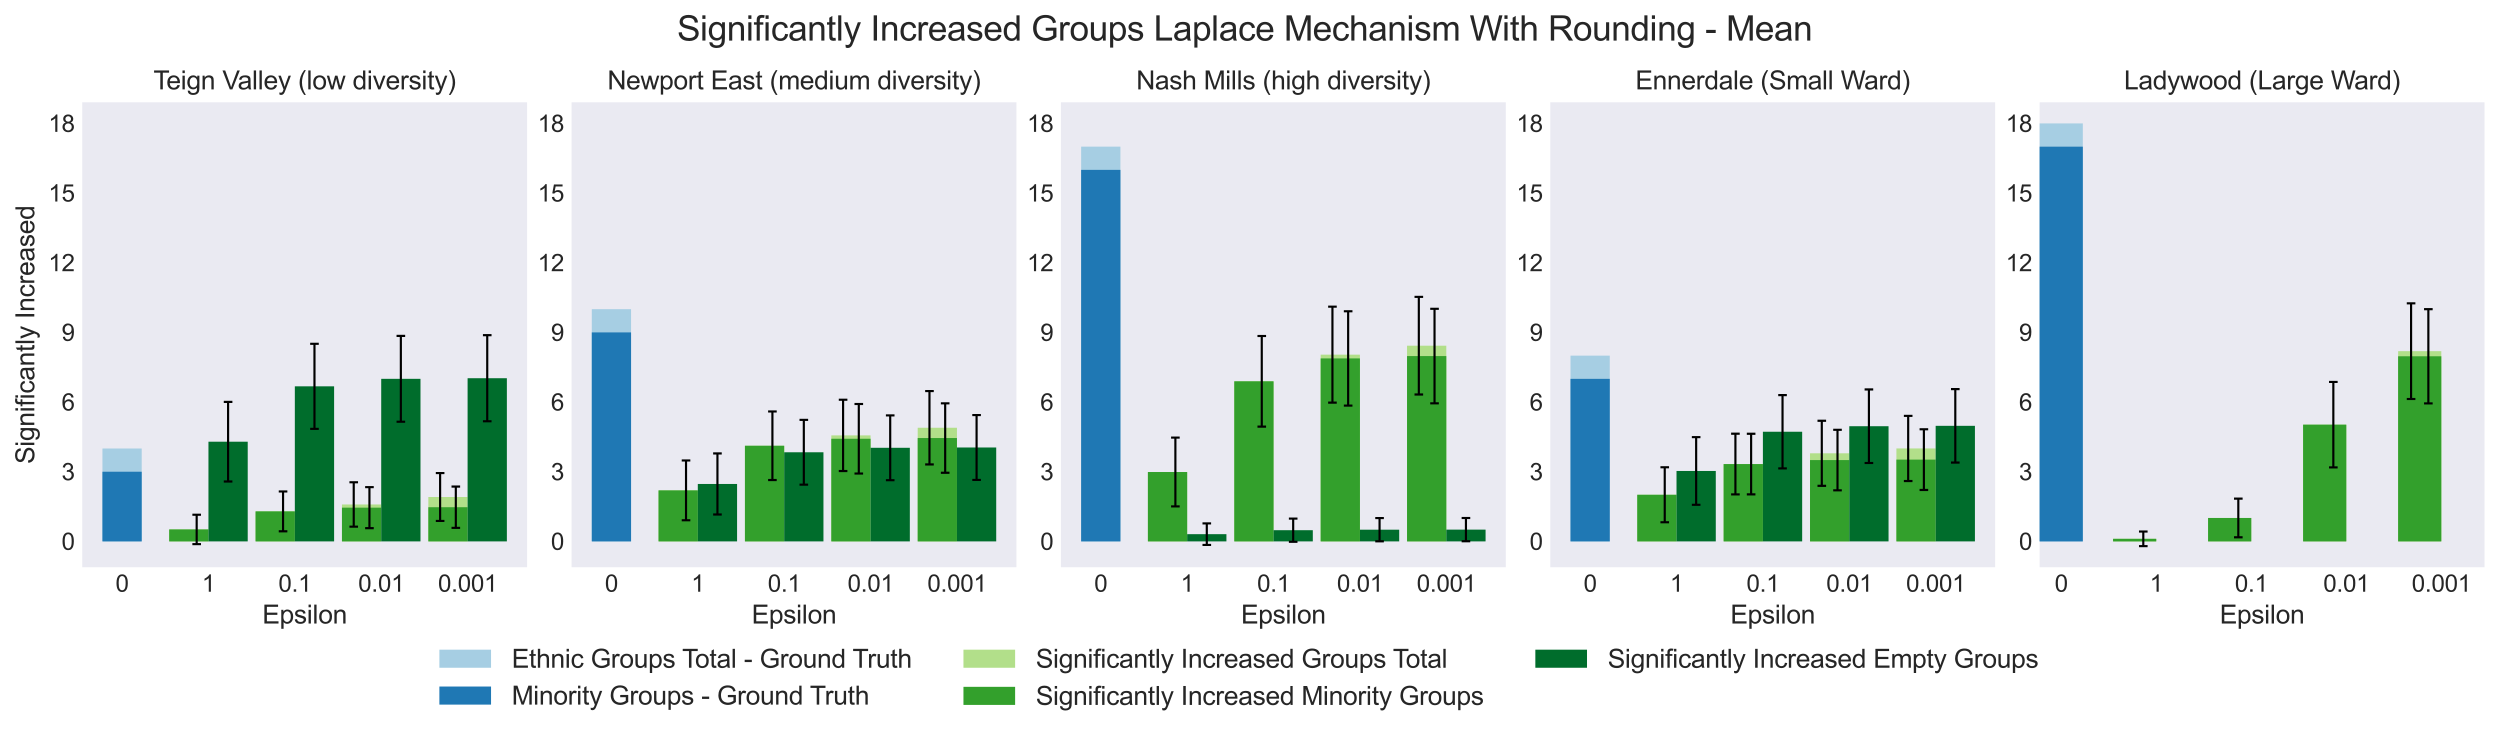 <?xml version="1.0" encoding="utf-8" standalone="no"?>
<!DOCTYPE svg PUBLIC "-//W3C//DTD SVG 1.1//EN"
  "http://www.w3.org/Graphics/SVG/1.1/DTD/svg11.dtd">
<svg xmlns:xlink="http://www.w3.org/1999/xlink" width="1161.395pt" height="342pt" viewBox="0 0 1161.395 342" xmlns="http://www.w3.org/2000/svg" version="1.1">
 <defs>
  <style type="text/css">*{stroke-linejoin: round; stroke-linecap: butt}</style>
 </defs>
 <g id="figure_1">
  <g id="patch_1">
   <path d="M 0 342 
L 1161.395 342 
L 1161.395 0 
L 0 0 
z
" style="fill: #ffffff"/>
  </g>
  <g id="axes_1">
   <g id="patch_2">
    <path d="M 38.195 263.52 
L 244.862 263.52 
L 244.862 47.52 
L 38.195 47.52 
z
" style="fill: #eaeaf2"/>
   </g>
   <g id="matplotlib.axis_1">
    <g id="xtick_1">
     <g id="text_1">
      <!-- 0 -->
      <g style="fill: #262626" transform="translate(53.651 274.894) scale(0.11 -0.11)">
       <defs>
        <path id="ArialMT-30" d="M 266 2259 
Q 266 3072 433 3567 
Q 600 4063 929 4331 
Q 1259 4600 1759 4600 
Q 2128 4600 2406 4451 
Q 2684 4303 2865 4023 
Q 3047 3744 3150 3342 
Q 3253 2941 3253 2259 
Q 3253 1453 3087 958 
Q 2922 463 2592 192 
Q 2263 -78 1759 -78 
Q 1097 -78 719 397 
Q 266 969 266 2259 
z
M 844 2259 
Q 844 1131 1108 757 
Q 1372 384 1759 384 
Q 2147 384 2411 759 
Q 2675 1134 2675 2259 
Q 2675 3391 2411 3762 
Q 2147 4134 1753 4134 
Q 1366 4134 1134 3806 
Q 844 3388 844 2259 
z
" transform="scale(0.016)"/>
       </defs>
       <use xlink:href="#ArialMT-30"/>
      </g>
     </g>
    </g>
    <g id="xtick_2">
     <g id="text_2">
      <!-- 1 -->
      <g style="fill: #262626" transform="translate(93.781 274.894) scale(0.11 -0.11)">
       <defs>
        <path id="ArialMT-31" d="M 2384 0 
L 1822 0 
L 1822 3584 
Q 1619 3391 1289 3197 
Q 959 3003 697 2906 
L 697 3450 
Q 1169 3672 1522 3987 
Q 1875 4303 2022 4600 
L 2384 4600 
L 2384 0 
z
" transform="scale(0.016)"/>
       </defs>
       <use xlink:href="#ArialMT-31"/>
      </g>
     </g>
    </g>
    <g id="xtick_3">
     <g id="text_3">
      <!-- 0.1 -->
      <g style="fill: #262626" transform="translate(129.323 274.894) scale(0.11 -0.11)">
       <defs>
        <path id="ArialMT-2e" d="M 581 0 
L 581 641 
L 1222 641 
L 1222 0 
L 581 0 
z
" transform="scale(0.016)"/>
       </defs>
       <use xlink:href="#ArialMT-30"/>
       <use xlink:href="#ArialMT-2e" x="55.615"/>
       <use xlink:href="#ArialMT-31" x="83.398"/>
      </g>
     </g>
    </g>
    <g id="xtick_4">
     <g id="text_4">
      <!-- 0.01 -->
      <g style="fill: #262626" transform="translate(166.394 274.894) scale(0.11 -0.11)">
       <use xlink:href="#ArialMT-30"/>
       <use xlink:href="#ArialMT-2e" x="55.615"/>
       <use xlink:href="#ArialMT-30" x="83.398"/>
       <use xlink:href="#ArialMT-31" x="139.014"/>
      </g>
     </g>
    </g>
    <g id="xtick_5">
     <g id="text_5">
      <!-- 0.001 -->
      <g style="fill: #262626" transform="translate(203.465 274.894) scale(0.11 -0.11)">
       <use xlink:href="#ArialMT-30"/>
       <use xlink:href="#ArialMT-2e" x="55.615"/>
       <use xlink:href="#ArialMT-30" x="83.398"/>
       <use xlink:href="#ArialMT-30" x="139.014"/>
       <use xlink:href="#ArialMT-31" x="194.629"/>
      </g>
     </g>
    </g>
    <g id="text_6">
     <!-- Epsilon -->
     <g style="fill: #262626" transform="translate(121.851 289.669) scale(0.12 -0.12)">
      <defs>
       <path id="ArialMT-45" d="M 506 0 
L 506 4581 
L 3819 4581 
L 3819 4041 
L 1113 4041 
L 1113 2638 
L 3647 2638 
L 3647 2100 
L 1113 2100 
L 1113 541 
L 3925 541 
L 3925 0 
L 506 0 
z
" transform="scale(0.016)"/>
       <path id="ArialMT-70" d="M 422 -1272 
L 422 3319 
L 934 3319 
L 934 2888 
Q 1116 3141 1344 3267 
Q 1572 3394 1897 3394 
Q 2322 3394 2647 3175 
Q 2972 2956 3137 2557 
Q 3303 2159 3303 1684 
Q 3303 1175 3120 767 
Q 2938 359 2589 142 
Q 2241 -75 1856 -75 
Q 1575 -75 1351 44 
Q 1128 163 984 344 
L 984 -1272 
L 422 -1272 
z
M 931 1641 
Q 931 1000 1190 694 
Q 1450 388 1819 388 
Q 2194 388 2461 705 
Q 2728 1022 2728 1688 
Q 2728 2322 2467 2637 
Q 2206 2953 1844 2953 
Q 1484 2953 1207 2617 
Q 931 2281 931 1641 
z
" transform="scale(0.016)"/>
       <path id="ArialMT-73" d="M 197 991 
L 753 1078 
Q 800 744 1014 566 
Q 1228 388 1613 388 
Q 2000 388 2187 545 
Q 2375 703 2375 916 
Q 2375 1106 2209 1216 
Q 2094 1291 1634 1406 
Q 1016 1563 777 1677 
Q 538 1791 414 1992 
Q 291 2194 291 2438 
Q 291 2659 392 2848 
Q 494 3038 669 3163 
Q 800 3259 1026 3326 
Q 1253 3394 1513 3394 
Q 1903 3394 2198 3281 
Q 2494 3169 2634 2976 
Q 2775 2784 2828 2463 
L 2278 2388 
Q 2241 2644 2061 2787 
Q 1881 2931 1553 2931 
Q 1166 2931 1000 2803 
Q 834 2675 834 2503 
Q 834 2394 903 2306 
Q 972 2216 1119 2156 
Q 1203 2125 1616 2013 
Q 2213 1853 2448 1751 
Q 2684 1650 2818 1456 
Q 2953 1263 2953 975 
Q 2953 694 2789 445 
Q 2625 197 2315 61 
Q 2006 -75 1616 -75 
Q 969 -75 630 194 
Q 291 463 197 991 
z
" transform="scale(0.016)"/>
       <path id="ArialMT-69" d="M 425 3934 
L 425 4581 
L 988 4581 
L 988 3934 
L 425 3934 
z
M 425 0 
L 425 3319 
L 988 3319 
L 988 0 
L 425 0 
z
" transform="scale(0.016)"/>
       <path id="ArialMT-6c" d="M 409 0 
L 409 4581 
L 972 4581 
L 972 0 
L 409 0 
z
" transform="scale(0.016)"/>
       <path id="ArialMT-6f" d="M 213 1659 
Q 213 2581 725 3025 
Q 1153 3394 1769 3394 
Q 2453 3394 2887 2945 
Q 3322 2497 3322 1706 
Q 3322 1066 3130 698 
Q 2938 331 2570 128 
Q 2203 -75 1769 -75 
Q 1072 -75 642 372 
Q 213 819 213 1659 
z
M 791 1659 
Q 791 1022 1069 705 
Q 1347 388 1769 388 
Q 2188 388 2466 706 
Q 2744 1025 2744 1678 
Q 2744 2294 2464 2611 
Q 2184 2928 1769 2928 
Q 1347 2928 1069 2612 
Q 791 2297 791 1659 
z
" transform="scale(0.016)"/>
       <path id="ArialMT-6e" d="M 422 0 
L 422 3319 
L 928 3319 
L 928 2847 
Q 1294 3394 1984 3394 
Q 2284 3394 2536 3286 
Q 2788 3178 2913 3003 
Q 3038 2828 3088 2588 
Q 3119 2431 3119 2041 
L 3119 0 
L 2556 0 
L 2556 2019 
Q 2556 2363 2490 2533 
Q 2425 2703 2258 2804 
Q 2091 2906 1866 2906 
Q 1506 2906 1245 2678 
Q 984 2450 984 1813 
L 984 0 
L 422 0 
z
" transform="scale(0.016)"/>
      </defs>
      <use xlink:href="#ArialMT-45"/>
      <use xlink:href="#ArialMT-70" x="66.699"/>
      <use xlink:href="#ArialMT-73" x="122.314"/>
      <use xlink:href="#ArialMT-69" x="172.314"/>
      <use xlink:href="#ArialMT-6c" x="194.531"/>
      <use xlink:href="#ArialMT-6f" x="216.748"/>
      <use xlink:href="#ArialMT-6e" x="272.363"/>
     </g>
    </g>
   </g>
   <g id="matplotlib.axis_2">
    <g id="ytick_1">
     <g id="text_7">
      <!-- 0 -->
      <g style="fill: #262626" transform="translate(28.578 255.446) scale(0.11 -0.11)">
       <use xlink:href="#ArialMT-30"/>
      </g>
     </g>
    </g>
    <g id="ytick_2">
     <g id="text_8">
      <!-- 3 -->
      <g style="fill: #262626" transform="translate(28.578 223.084) scale(0.11 -0.11)">
       <defs>
        <path id="ArialMT-33" d="M 269 1209 
L 831 1284 
Q 928 806 1161 595 
Q 1394 384 1728 384 
Q 2125 384 2398 659 
Q 2672 934 2672 1341 
Q 2672 1728 2419 1979 
Q 2166 2231 1775 2231 
Q 1616 2231 1378 2169 
L 1441 2663 
Q 1497 2656 1531 2656 
Q 1891 2656 2178 2843 
Q 2466 3031 2466 3422 
Q 2466 3731 2256 3934 
Q 2047 4138 1716 4138 
Q 1388 4138 1169 3931 
Q 950 3725 888 3313 
L 325 3413 
Q 428 3978 793 4289 
Q 1159 4600 1703 4600 
Q 2078 4600 2393 4439 
Q 2709 4278 2876 4000 
Q 3044 3722 3044 3409 
Q 3044 3113 2884 2869 
Q 2725 2625 2413 2481 
Q 2819 2388 3044 2092 
Q 3269 1797 3269 1353 
Q 3269 753 2831 336 
Q 2394 -81 1725 -81 
Q 1122 -81 723 278 
Q 325 638 269 1209 
z
" transform="scale(0.016)"/>
       </defs>
       <use xlink:href="#ArialMT-33"/>
      </g>
     </g>
    </g>
    <g id="ytick_3">
     <g id="text_9">
      <!-- 6 -->
      <g style="fill: #262626" transform="translate(28.578 190.722) scale(0.11 -0.11)">
       <defs>
        <path id="ArialMT-36" d="M 3184 3459 
L 2625 3416 
Q 2550 3747 2413 3897 
Q 2184 4138 1850 4138 
Q 1581 4138 1378 3988 
Q 1113 3794 959 3422 
Q 806 3050 800 2363 
Q 1003 2672 1297 2822 
Q 1591 2972 1913 2972 
Q 2475 2972 2870 2558 
Q 3266 2144 3266 1488 
Q 3266 1056 3080 686 
Q 2894 316 2569 119 
Q 2244 -78 1831 -78 
Q 1128 -78 684 439 
Q 241 956 241 2144 
Q 241 3472 731 4075 
Q 1159 4600 1884 4600 
Q 2425 4600 2770 4297 
Q 3116 3994 3184 3459 
z
M 888 1484 
Q 888 1194 1011 928 
Q 1134 663 1356 523 
Q 1578 384 1822 384 
Q 2178 384 2434 671 
Q 2691 959 2691 1453 
Q 2691 1928 2437 2201 
Q 2184 2475 1800 2475 
Q 1419 2475 1153 2201 
Q 888 1928 888 1484 
z
" transform="scale(0.016)"/>
       </defs>
       <use xlink:href="#ArialMT-36"/>
      </g>
     </g>
    </g>
    <g id="ytick_4">
     <g id="text_10">
      <!-- 9 -->
      <g style="fill: #262626" transform="translate(28.578 158.36) scale(0.11 -0.11)">
       <defs>
        <path id="ArialMT-39" d="M 350 1059 
L 891 1109 
Q 959 728 1153 556 
Q 1347 384 1650 384 
Q 1909 384 2104 503 
Q 2300 622 2425 820 
Q 2550 1019 2634 1356 
Q 2719 1694 2719 2044 
Q 2719 2081 2716 2156 
Q 2547 1888 2255 1720 
Q 1963 1553 1622 1553 
Q 1053 1553 659 1965 
Q 266 2378 266 3053 
Q 266 3750 677 4175 
Q 1088 4600 1706 4600 
Q 2153 4600 2523 4359 
Q 2894 4119 3086 3673 
Q 3278 3228 3278 2384 
Q 3278 1506 3087 986 
Q 2897 466 2520 194 
Q 2144 -78 1638 -78 
Q 1100 -78 759 220 
Q 419 519 350 1059 
z
M 2653 3081 
Q 2653 3566 2395 3850 
Q 2138 4134 1775 4134 
Q 1400 4134 1122 3828 
Q 844 3522 844 3034 
Q 844 2597 1108 2323 
Q 1372 2050 1759 2050 
Q 2150 2050 2401 2323 
Q 2653 2597 2653 3081 
z
" transform="scale(0.016)"/>
       </defs>
       <use xlink:href="#ArialMT-39"/>
      </g>
     </g>
    </g>
    <g id="ytick_5">
     <g id="text_11">
      <!-- 12 -->
      <g style="fill: #262626" transform="translate(22.461 125.999) scale(0.11 -0.11)">
       <defs>
        <path id="ArialMT-32" d="M 3222 541 
L 3222 0 
L 194 0 
Q 188 203 259 391 
Q 375 700 629 1000 
Q 884 1300 1366 1694 
Q 2113 2306 2375 2664 
Q 2638 3022 2638 3341 
Q 2638 3675 2398 3904 
Q 2159 4134 1775 4134 
Q 1369 4134 1125 3890 
Q 881 3647 878 3216 
L 300 3275 
Q 359 3922 746 4261 
Q 1134 4600 1788 4600 
Q 2447 4600 2831 4234 
Q 3216 3869 3216 3328 
Q 3216 3053 3103 2787 
Q 2991 2522 2730 2228 
Q 2469 1934 1863 1422 
Q 1356 997 1212 845 
Q 1069 694 975 541 
L 3222 541 
z
" transform="scale(0.016)"/>
       </defs>
       <use xlink:href="#ArialMT-31"/>
       <use xlink:href="#ArialMT-32" x="55.615"/>
      </g>
     </g>
    </g>
    <g id="ytick_6">
     <g id="text_12">
      <!-- 15 -->
      <g style="fill: #262626" transform="translate(22.461 93.637) scale(0.11 -0.11)">
       <defs>
        <path id="ArialMT-35" d="M 266 1200 
L 856 1250 
Q 922 819 1161 601 
Q 1400 384 1738 384 
Q 2144 384 2425 690 
Q 2706 997 2706 1503 
Q 2706 1984 2436 2262 
Q 2166 2541 1728 2541 
Q 1456 2541 1237 2417 
Q 1019 2294 894 2097 
L 366 2166 
L 809 4519 
L 3088 4519 
L 3088 3981 
L 1259 3981 
L 1013 2750 
Q 1425 3038 1878 3038 
Q 2478 3038 2890 2622 
Q 3303 2206 3303 1553 
Q 3303 931 2941 478 
Q 2500 -78 1738 -78 
Q 1113 -78 717 272 
Q 322 622 266 1200 
z
" transform="scale(0.016)"/>
       </defs>
       <use xlink:href="#ArialMT-31"/>
       <use xlink:href="#ArialMT-35" x="55.615"/>
      </g>
     </g>
    </g>
    <g id="ytick_7">
     <g id="text_13">
      <!-- 18 -->
      <g style="fill: #262626" transform="translate(22.461 61.275) scale(0.11 -0.11)">
       <defs>
        <path id="ArialMT-38" d="M 1131 2484 
Q 781 2613 612 2850 
Q 444 3088 444 3419 
Q 444 3919 803 4259 
Q 1163 4600 1759 4600 
Q 2359 4600 2725 4251 
Q 3091 3903 3091 3403 
Q 3091 3084 2923 2848 
Q 2756 2613 2416 2484 
Q 2838 2347 3058 2040 
Q 3278 1734 3278 1309 
Q 3278 722 2862 322 
Q 2447 -78 1769 -78 
Q 1091 -78 675 323 
Q 259 725 259 1325 
Q 259 1772 486 2073 
Q 713 2375 1131 2484 
z
M 1019 3438 
Q 1019 3113 1228 2906 
Q 1438 2700 1772 2700 
Q 2097 2700 2305 2904 
Q 2513 3109 2513 3406 
Q 2513 3716 2298 3927 
Q 2084 4138 1766 4138 
Q 1444 4138 1231 3931 
Q 1019 3725 1019 3438 
z
M 838 1322 
Q 838 1081 952 856 
Q 1066 631 1291 507 
Q 1516 384 1775 384 
Q 2178 384 2440 643 
Q 2703 903 2703 1303 
Q 2703 1709 2433 1975 
Q 2163 2241 1756 2241 
Q 1359 2241 1098 1978 
Q 838 1716 838 1322 
z
" transform="scale(0.016)"/>
       </defs>
       <use xlink:href="#ArialMT-31"/>
       <use xlink:href="#ArialMT-38" x="55.615"/>
      </g>
     </g>
    </g>
    <g id="text_14">
     <!-- Significantly Increased -->
     <g style="fill: #262626" transform="translate(15.936 215.549) rotate(-90) scale(0.12 -0.12)">
      <defs>
       <path id="ArialMT-53" d="M 288 1472 
L 859 1522 
Q 900 1178 1048 958 
Q 1197 738 1509 602 
Q 1822 466 2213 466 
Q 2559 466 2825 569 
Q 3091 672 3220 851 
Q 3350 1031 3350 1244 
Q 3350 1459 3225 1620 
Q 3100 1781 2813 1891 
Q 2628 1963 1997 2114 
Q 1366 2266 1113 2400 
Q 784 2572 623 2826 
Q 463 3081 463 3397 
Q 463 3744 659 4045 
Q 856 4347 1234 4503 
Q 1613 4659 2075 4659 
Q 2584 4659 2973 4495 
Q 3363 4331 3572 4012 
Q 3781 3694 3797 3291 
L 3216 3247 
Q 3169 3681 2898 3903 
Q 2628 4125 2100 4125 
Q 1550 4125 1298 3923 
Q 1047 3722 1047 3438 
Q 1047 3191 1225 3031 
Q 1400 2872 2139 2705 
Q 2878 2538 3153 2413 
Q 3553 2228 3743 1945 
Q 3934 1663 3934 1294 
Q 3934 928 3725 604 
Q 3516 281 3123 101 
Q 2731 -78 2241 -78 
Q 1619 -78 1198 103 
Q 778 284 539 648 
Q 300 1013 288 1472 
z
" transform="scale(0.016)"/>
       <path id="ArialMT-67" d="M 319 -275 
L 866 -356 
Q 900 -609 1056 -725 
Q 1266 -881 1628 -881 
Q 2019 -881 2231 -725 
Q 2444 -569 2519 -288 
Q 2563 -116 2559 434 
Q 2191 0 1641 0 
Q 956 0 581 494 
Q 206 988 206 1678 
Q 206 2153 378 2554 
Q 550 2956 876 3175 
Q 1203 3394 1644 3394 
Q 2231 3394 2613 2919 
L 2613 3319 
L 3131 3319 
L 3131 450 
Q 3131 -325 2973 -648 
Q 2816 -972 2473 -1159 
Q 2131 -1347 1631 -1347 
Q 1038 -1347 672 -1080 
Q 306 -813 319 -275 
z
M 784 1719 
Q 784 1066 1043 766 
Q 1303 466 1694 466 
Q 2081 466 2343 764 
Q 2606 1063 2606 1700 
Q 2606 2309 2336 2618 
Q 2066 2928 1684 2928 
Q 1309 2928 1046 2623 
Q 784 2319 784 1719 
z
" transform="scale(0.016)"/>
       <path id="ArialMT-66" d="M 556 0 
L 556 2881 
L 59 2881 
L 59 3319 
L 556 3319 
L 556 3672 
Q 556 4006 616 4169 
Q 697 4388 901 4523 
Q 1106 4659 1475 4659 
Q 1713 4659 2000 4603 
L 1916 4113 
Q 1741 4144 1584 4144 
Q 1328 4144 1222 4034 
Q 1116 3925 1116 3625 
L 1116 3319 
L 1763 3319 
L 1763 2881 
L 1116 2881 
L 1116 0 
L 556 0 
z
" transform="scale(0.016)"/>
       <path id="ArialMT-63" d="M 2588 1216 
L 3141 1144 
Q 3050 572 2676 248 
Q 2303 -75 1759 -75 
Q 1078 -75 664 370 
Q 250 816 250 1647 
Q 250 2184 428 2587 
Q 606 2991 970 3192 
Q 1334 3394 1763 3394 
Q 2303 3394 2647 3120 
Q 2991 2847 3088 2344 
L 2541 2259 
Q 2463 2594 2264 2762 
Q 2066 2931 1784 2931 
Q 1359 2931 1093 2626 
Q 828 2322 828 1663 
Q 828 994 1084 691 
Q 1341 388 1753 388 
Q 2084 388 2306 591 
Q 2528 794 2588 1216 
z
" transform="scale(0.016)"/>
       <path id="ArialMT-61" d="M 2588 409 
Q 2275 144 1986 34 
Q 1697 -75 1366 -75 
Q 819 -75 525 192 
Q 231 459 231 875 
Q 231 1119 342 1320 
Q 453 1522 633 1644 
Q 813 1766 1038 1828 
Q 1203 1872 1538 1913 
Q 2219 1994 2541 2106 
Q 2544 2222 2544 2253 
Q 2544 2597 2384 2738 
Q 2169 2928 1744 2928 
Q 1347 2928 1158 2789 
Q 969 2650 878 2297 
L 328 2372 
Q 403 2725 575 2942 
Q 747 3159 1072 3276 
Q 1397 3394 1825 3394 
Q 2250 3394 2515 3294 
Q 2781 3194 2906 3042 
Q 3031 2891 3081 2659 
Q 3109 2516 3109 2141 
L 3109 1391 
Q 3109 606 3145 398 
Q 3181 191 3288 0 
L 2700 0 
Q 2613 175 2588 409 
z
M 2541 1666 
Q 2234 1541 1622 1453 
Q 1275 1403 1131 1340 
Q 988 1278 909 1158 
Q 831 1038 831 891 
Q 831 666 1001 516 
Q 1172 366 1500 366 
Q 1825 366 2078 508 
Q 2331 650 2450 897 
Q 2541 1088 2541 1459 
L 2541 1666 
z
" transform="scale(0.016)"/>
       <path id="ArialMT-74" d="M 1650 503 
L 1731 6 
Q 1494 -44 1306 -44 
Q 1000 -44 831 53 
Q 663 150 594 308 
Q 525 466 525 972 
L 525 2881 
L 113 2881 
L 113 3319 
L 525 3319 
L 525 4141 
L 1084 4478 
L 1084 3319 
L 1650 3319 
L 1650 2881 
L 1084 2881 
L 1084 941 
Q 1084 700 1114 631 
Q 1144 563 1211 522 
Q 1278 481 1403 481 
Q 1497 481 1650 503 
z
" transform="scale(0.016)"/>
       <path id="ArialMT-79" d="M 397 -1278 
L 334 -750 
Q 519 -800 656 -800 
Q 844 -800 956 -737 
Q 1069 -675 1141 -563 
Q 1194 -478 1313 -144 
Q 1328 -97 1363 -6 
L 103 3319 
L 709 3319 
L 1400 1397 
Q 1534 1031 1641 628 
Q 1738 1016 1872 1384 
L 2581 3319 
L 3144 3319 
L 1881 -56 
Q 1678 -603 1566 -809 
Q 1416 -1088 1222 -1217 
Q 1028 -1347 759 -1347 
Q 597 -1347 397 -1278 
z
" transform="scale(0.016)"/>
       <path id="ArialMT-20" transform="scale(0.016)"/>
       <path id="ArialMT-49" d="M 597 0 
L 597 4581 
L 1203 4581 
L 1203 0 
L 597 0 
z
" transform="scale(0.016)"/>
       <path id="ArialMT-72" d="M 416 0 
L 416 3319 
L 922 3319 
L 922 2816 
Q 1116 3169 1280 3281 
Q 1444 3394 1641 3394 
Q 1925 3394 2219 3213 
L 2025 2691 
Q 1819 2813 1613 2813 
Q 1428 2813 1281 2702 
Q 1134 2591 1072 2394 
Q 978 2094 978 1738 
L 978 0 
L 416 0 
z
" transform="scale(0.016)"/>
       <path id="ArialMT-65" d="M 2694 1069 
L 3275 997 
Q 3138 488 2766 206 
Q 2394 -75 1816 -75 
Q 1088 -75 661 373 
Q 234 822 234 1631 
Q 234 2469 665 2931 
Q 1097 3394 1784 3394 
Q 2450 3394 2872 2941 
Q 3294 2488 3294 1666 
Q 3294 1616 3291 1516 
L 816 1516 
Q 847 969 1125 678 
Q 1403 388 1819 388 
Q 2128 388 2347 550 
Q 2566 713 2694 1069 
z
M 847 1978 
L 2700 1978 
Q 2663 2397 2488 2606 
Q 2219 2931 1791 2931 
Q 1403 2931 1139 2672 
Q 875 2413 847 1978 
z
" transform="scale(0.016)"/>
       <path id="ArialMT-64" d="M 2575 0 
L 2575 419 
Q 2259 -75 1647 -75 
Q 1250 -75 917 144 
Q 584 363 401 755 
Q 219 1147 219 1656 
Q 219 2153 384 2558 
Q 550 2963 881 3178 
Q 1213 3394 1622 3394 
Q 1922 3394 2156 3267 
Q 2391 3141 2538 2938 
L 2538 4581 
L 3097 4581 
L 3097 0 
L 2575 0 
z
M 797 1656 
Q 797 1019 1065 703 
Q 1334 388 1700 388 
Q 2069 388 2326 689 
Q 2584 991 2584 1609 
Q 2584 2291 2321 2609 
Q 2059 2928 1675 2928 
Q 1300 2928 1048 2622 
Q 797 2316 797 1656 
z
" transform="scale(0.016)"/>
      </defs>
      <use xlink:href="#ArialMT-53"/>
      <use xlink:href="#ArialMT-69" x="66.699"/>
      <use xlink:href="#ArialMT-67" x="88.916"/>
      <use xlink:href="#ArialMT-6e" x="144.531"/>
      <use xlink:href="#ArialMT-69" x="200.146"/>
      <use xlink:href="#ArialMT-66" x="222.363"/>
      <use xlink:href="#ArialMT-69" x="250.146"/>
      <use xlink:href="#ArialMT-63" x="272.363"/>
      <use xlink:href="#ArialMT-61" x="322.363"/>
      <use xlink:href="#ArialMT-6e" x="377.979"/>
      <use xlink:href="#ArialMT-74" x="433.594"/>
      <use xlink:href="#ArialMT-6c" x="461.377"/>
      <use xlink:href="#ArialMT-79" x="483.594"/>
      <use xlink:href="#ArialMT-20" x="533.594"/>
      <use xlink:href="#ArialMT-49" x="561.377"/>
      <use xlink:href="#ArialMT-6e" x="589.16"/>
      <use xlink:href="#ArialMT-63" x="644.775"/>
      <use xlink:href="#ArialMT-72" x="694.775"/>
      <use xlink:href="#ArialMT-65" x="728.076"/>
      <use xlink:href="#ArialMT-61" x="783.691"/>
      <use xlink:href="#ArialMT-73" x="839.307"/>
      <use xlink:href="#ArialMT-65" x="889.307"/>
      <use xlink:href="#ArialMT-64" x="944.922"/>
     </g>
    </g>
   </g>
   <g id="patch_3">
    <path d="M 47.589 251.509 
L 65.83 251.509 
L 65.83 208.36 
L 47.589 208.36 
z
" clip-path="url(#pc12786e315)" style="fill: #a6cee3"/>
   </g>
   <g id="patch_4">
    <path d="M 47.589 251.509 
L 65.83 251.509 
L 65.83 219.147 
L 47.589 219.147 
z
" clip-path="url(#pc12786e315)" style="fill: #1f78b4"/>
   </g>
   <g id="patch_5">
    <path d="M 78.598 251.509 
L 96.839 251.509 
L 96.839 245.953 
L 78.598 245.953 
z
" clip-path="url(#pc12786e315)" style="fill: #b2df8a"/>
   </g>
   <g id="patch_6">
    <path d="M 78.598 251.509 
L 96.839 251.509 
L 96.839 245.953 
L 78.598 245.953 
z
" clip-path="url(#pc12786e315)" style="fill: #33a02c"/>
   </g>
   <g id="patch_7">
    <path d="M 96.839 251.509 
L 115.08 251.509 
L 115.08 205.199 
L 96.839 205.199 
z
" clip-path="url(#pc12786e315)" style="fill: #006d2c"/>
   </g>
   <g id="patch_8">
    <path d="M 118.728 251.509 
L 136.968 251.509 
L 136.968 237.561 
L 118.728 237.561 
z
" clip-path="url(#pc12786e315)" style="fill: #b2df8a"/>
   </g>
   <g id="patch_9">
    <path d="M 118.728 251.509 
L 136.968 251.509 
L 136.968 237.561 
L 118.728 237.561 
z
" clip-path="url(#pc12786e315)" style="fill: #33a02c"/>
   </g>
   <g id="patch_10">
    <path d="M 136.968 251.509 
L 155.209 251.509 
L 155.209 179.472 
L 136.968 179.472 
z
" clip-path="url(#pc12786e315)" style="fill: #006d2c"/>
   </g>
   <g id="patch_11">
    <path d="M 158.857 251.509 
L 177.098 251.509 
L 177.098 234.357 
L 158.857 234.357 
z
" clip-path="url(#pc12786e315)" style="fill: #b2df8a"/>
   </g>
   <g id="patch_12">
    <path d="M 158.857 251.509 
L 177.098 251.509 
L 177.098 235.835 
L 158.857 235.835 
z
" clip-path="url(#pc12786e315)" style="fill: #33a02c"/>
   </g>
   <g id="patch_13">
    <path d="M 177.098 251.509 
L 195.339 251.509 
L 195.339 175.987 
L 177.098 175.987 
z
" clip-path="url(#pc12786e315)" style="fill: #006d2c"/>
   </g>
   <g id="patch_14">
    <path d="M 198.987 251.509 
L 217.227 251.509 
L 217.227 230.884 
L 198.987 230.884 
z
" clip-path="url(#pc12786e315)" style="fill: #b2df8a"/>
   </g>
   <g id="patch_15">
    <path d="M 198.987 251.509 
L 217.227 251.509 
L 217.227 235.63 
L 198.987 235.63 
z
" clip-path="url(#pc12786e315)" style="fill: #33a02c"/>
   </g>
   <g id="patch_16">
    <path d="M 217.227 251.509 
L 235.468 251.509 
L 235.468 175.707 
L 217.227 175.707 
z
" clip-path="url(#pc12786e315)" style="fill: #006d2c"/>
   </g>
   <g id="LineCollection_1">
    <path d="M 91.367 252.777 
L 91.367 239.129 
" clip-path="url(#pc12786e315)" style="fill: none; stroke: #000000"/>
   </g>
   <g id="line2d_1">
    <defs>
     <path id="m457b610318" d="M 2 0 
L -2 -0 
" style="stroke: #000000"/>
    </defs>
    <g clip-path="url(#pc12786e315)">
     <use xlink:href="#m457b610318" x="91.367" y="252.777" style="stroke: #000000"/>
    </g>
   </g>
   <g id="line2d_2">
    <g clip-path="url(#pc12786e315)">
     <use xlink:href="#m457b610318" x="91.367" y="239.129" style="stroke: #000000"/>
    </g>
   </g>
   <g id="LineCollection_2">
    <path d="M 105.959 223.689 
L 105.959 186.709 
" clip-path="url(#pc12786e315)" style="fill: none; stroke: #000000"/>
   </g>
   <g id="line2d_3">
    <g clip-path="url(#pc12786e315)">
     <use xlink:href="#m457b610318" x="105.959" y="223.689" style="stroke: #000000"/>
    </g>
   </g>
   <g id="line2d_4">
    <g clip-path="url(#pc12786e315)">
     <use xlink:href="#m457b610318" x="105.959" y="186.709" style="stroke: #000000"/>
    </g>
   </g>
   <g id="LineCollection_3">
    <path d="M 131.496 246.815 
L 131.496 228.307 
" clip-path="url(#pc12786e315)" style="fill: none; stroke: #000000"/>
   </g>
   <g id="line2d_5">
    <g clip-path="url(#pc12786e315)">
     <use xlink:href="#m457b610318" x="131.496" y="246.815" style="stroke: #000000"/>
    </g>
   </g>
   <g id="line2d_6">
    <g clip-path="url(#pc12786e315)">
     <use xlink:href="#m457b610318" x="131.496" y="228.307" style="stroke: #000000"/>
    </g>
   </g>
   <g id="LineCollection_4">
    <path d="M 146.089 199.226 
L 146.089 159.717 
" clip-path="url(#pc12786e315)" style="fill: none; stroke: #000000"/>
   </g>
   <g id="line2d_7">
    <g clip-path="url(#pc12786e315)">
     <use xlink:href="#m457b610318" x="146.089" y="199.226" style="stroke: #000000"/>
    </g>
   </g>
   <g id="line2d_8">
    <g clip-path="url(#pc12786e315)">
     <use xlink:href="#m457b610318" x="146.089" y="159.717" style="stroke: #000000"/>
    </g>
   </g>
   <g id="LineCollection_5">
    <path d="M 164.329 244.675 
L 164.329 224.04 
" clip-path="url(#pc12786e315)" style="fill: none; stroke: #000000"/>
   </g>
   <g id="line2d_9">
    <g clip-path="url(#pc12786e315)">
     <use xlink:href="#m457b610318" x="164.329" y="244.675" style="stroke: #000000"/>
    </g>
   </g>
   <g id="line2d_10">
    <g clip-path="url(#pc12786e315)">
     <use xlink:href="#m457b610318" x="164.329" y="224.04" style="stroke: #000000"/>
    </g>
   </g>
   <g id="LineCollection_6">
    <path d="M 171.626 245.366 
L 171.626 226.304 
" clip-path="url(#pc12786e315)" style="fill: none; stroke: #000000"/>
   </g>
   <g id="line2d_11">
    <g clip-path="url(#pc12786e315)">
     <use xlink:href="#m457b610318" x="171.626" y="245.366" style="stroke: #000000"/>
    </g>
   </g>
   <g id="line2d_12">
    <g clip-path="url(#pc12786e315)">
     <use xlink:href="#m457b610318" x="171.626" y="226.304" style="stroke: #000000"/>
    </g>
   </g>
   <g id="LineCollection_7">
    <path d="M 186.218 195.926 
L 186.218 156.049 
" clip-path="url(#pc12786e315)" style="fill: none; stroke: #000000"/>
   </g>
   <g id="line2d_13">
    <g clip-path="url(#pc12786e315)">
     <use xlink:href="#m457b610318" x="186.218" y="195.926" style="stroke: #000000"/>
    </g>
   </g>
   <g id="line2d_14">
    <g clip-path="url(#pc12786e315)">
     <use xlink:href="#m457b610318" x="186.218" y="156.049" style="stroke: #000000"/>
    </g>
   </g>
   <g id="LineCollection_8">
    <path d="M 204.459 241.997 
L 204.459 219.771 
" clip-path="url(#pc12786e315)" style="fill: none; stroke: #000000"/>
   </g>
   <g id="line2d_15">
    <g clip-path="url(#pc12786e315)">
     <use xlink:href="#m457b610318" x="204.459" y="241.997" style="stroke: #000000"/>
    </g>
   </g>
   <g id="line2d_16">
    <g clip-path="url(#pc12786e315)">
     <use xlink:href="#m457b610318" x="204.459" y="219.771" style="stroke: #000000"/>
    </g>
   </g>
   <g id="LineCollection_9">
    <path d="M 211.755 245.218 
L 211.755 226.042 
" clip-path="url(#pc12786e315)" style="fill: none; stroke: #000000"/>
   </g>
   <g id="line2d_17">
    <g clip-path="url(#pc12786e315)">
     <use xlink:href="#m457b610318" x="211.755" y="245.218" style="stroke: #000000"/>
    </g>
   </g>
   <g id="line2d_18">
    <g clip-path="url(#pc12786e315)">
     <use xlink:href="#m457b610318" x="211.755" y="226.042" style="stroke: #000000"/>
    </g>
   </g>
   <g id="LineCollection_10">
    <path d="M 226.348 195.708 
L 226.348 155.706 
" clip-path="url(#pc12786e315)" style="fill: none; stroke: #000000"/>
   </g>
   <g id="line2d_19">
    <g clip-path="url(#pc12786e315)">
     <use xlink:href="#m457b610318" x="226.348" y="195.708" style="stroke: #000000"/>
    </g>
   </g>
   <g id="line2d_20">
    <g clip-path="url(#pc12786e315)">
     <use xlink:href="#m457b610318" x="226.348" y="155.706" style="stroke: #000000"/>
    </g>
   </g>
   <g id="patch_17">
    <path d="M 38.195 263.52 
L 38.195 47.52 
" style="fill: none"/>
   </g>
   <g id="patch_18">
    <path d="M 244.862 263.52 
L 244.862 47.52 
" style="fill: none"/>
   </g>
   <g id="patch_19">
    <path d="M 38.195 263.52 
L 244.862 263.52 
" style="fill: none"/>
   </g>
   <g id="patch_20">
    <path d="M 38.195 47.52 
L 244.862 47.52 
" style="fill: none"/>
   </g>
   <g id="text_15">
    <!-- Teign Valley (low diversity) -->
    <g style="fill: #262626" transform="translate(71.286 41.52) scale(0.12 -0.12)">
     <defs>
      <path id="ArialMT-54" d="M 1659 0 
L 1659 4041 
L 150 4041 
L 150 4581 
L 3781 4581 
L 3781 4041 
L 2266 4041 
L 2266 0 
L 1659 0 
z
" transform="scale(0.016)"/>
      <path id="ArialMT-56" d="M 1803 0 
L 28 4581 
L 684 4581 
L 1875 1253 
Q 2019 853 2116 503 
Q 2222 878 2363 1253 
L 3600 4581 
L 4219 4581 
L 2425 0 
L 1803 0 
z
" transform="scale(0.016)"/>
      <path id="ArialMT-28" d="M 1497 -1347 
Q 1031 -759 709 28 
Q 388 816 388 1659 
Q 388 2403 628 3084 
Q 909 3875 1497 4659 
L 1900 4659 
Q 1522 4009 1400 3731 
Q 1209 3300 1100 2831 
Q 966 2247 966 1656 
Q 966 153 1900 -1347 
L 1497 -1347 
z
" transform="scale(0.016)"/>
      <path id="ArialMT-77" d="M 1034 0 
L 19 3319 
L 600 3319 
L 1128 1403 
L 1325 691 
Q 1338 744 1497 1375 
L 2025 3319 
L 2603 3319 
L 3100 1394 
L 3266 759 
L 3456 1400 
L 4025 3319 
L 4572 3319 
L 3534 0 
L 2950 0 
L 2422 1988 
L 2294 2553 
L 1622 0 
L 1034 0 
z
" transform="scale(0.016)"/>
      <path id="ArialMT-76" d="M 1344 0 
L 81 3319 
L 675 3319 
L 1388 1331 
Q 1503 1009 1600 663 
Q 1675 925 1809 1294 
L 2547 3319 
L 3125 3319 
L 1869 0 
L 1344 0 
z
" transform="scale(0.016)"/>
      <path id="ArialMT-29" d="M 791 -1347 
L 388 -1347 
Q 1322 153 1322 1656 
Q 1322 2244 1188 2822 
Q 1081 3291 891 3722 
Q 769 4003 388 4659 
L 791 4659 
Q 1378 3875 1659 3084 
Q 1900 2403 1900 1659 
Q 1900 816 1576 28 
Q 1253 -759 791 -1347 
z
" transform="scale(0.016)"/>
     </defs>
     <use xlink:href="#ArialMT-54"/>
     <use xlink:href="#ArialMT-65" x="49.959"/>
     <use xlink:href="#ArialMT-69" x="105.574"/>
     <use xlink:href="#ArialMT-67" x="127.791"/>
     <use xlink:href="#ArialMT-6e" x="183.406"/>
     <use xlink:href="#ArialMT-20" x="239.021"/>
     <use xlink:href="#ArialMT-56" x="266.805"/>
     <use xlink:href="#ArialMT-61" x="326.129"/>
     <use xlink:href="#ArialMT-6c" x="381.744"/>
     <use xlink:href="#ArialMT-6c" x="403.961"/>
     <use xlink:href="#ArialMT-65" x="426.178"/>
     <use xlink:href="#ArialMT-79" x="481.793"/>
     <use xlink:href="#ArialMT-20" x="531.793"/>
     <use xlink:href="#ArialMT-28" x="559.576"/>
     <use xlink:href="#ArialMT-6c" x="592.877"/>
     <use xlink:href="#ArialMT-6f" x="615.094"/>
     <use xlink:href="#ArialMT-77" x="670.709"/>
     <use xlink:href="#ArialMT-20" x="742.926"/>
     <use xlink:href="#ArialMT-64" x="770.709"/>
     <use xlink:href="#ArialMT-69" x="826.324"/>
     <use xlink:href="#ArialMT-76" x="848.541"/>
     <use xlink:href="#ArialMT-65" x="898.541"/>
     <use xlink:href="#ArialMT-72" x="954.156"/>
     <use xlink:href="#ArialMT-73" x="987.457"/>
     <use xlink:href="#ArialMT-69" x="1037.457"/>
     <use xlink:href="#ArialMT-74" x="1059.674"/>
     <use xlink:href="#ArialMT-79" x="1087.457"/>
     <use xlink:href="#ArialMT-29" x="1137.457"/>
    </g>
   </g>
  </g>
  <g id="axes_2">
   <g id="patch_21">
    <path d="M 265.529 263.52 
L 472.195 263.52 
L 472.195 47.52 
L 265.529 47.52 
z
" style="fill: #eaeaf2"/>
   </g>
   <g id="matplotlib.axis_3">
    <g id="xtick_6">
     <g id="text_16">
      <!-- 0 -->
      <g style="fill: #262626" transform="translate(280.984 274.894) scale(0.11 -0.11)">
       <use xlink:href="#ArialMT-30"/>
      </g>
     </g>
    </g>
    <g id="xtick_7">
     <g id="text_17">
      <!-- 1 -->
      <g style="fill: #262626" transform="translate(321.114 274.894) scale(0.11 -0.11)">
       <use xlink:href="#ArialMT-31"/>
      </g>
     </g>
    </g>
    <g id="xtick_8">
     <g id="text_18">
      <!-- 0.1 -->
      <g style="fill: #262626" transform="translate(356.657 274.894) scale(0.11 -0.11)">
       <use xlink:href="#ArialMT-30"/>
       <use xlink:href="#ArialMT-2e" x="55.615"/>
       <use xlink:href="#ArialMT-31" x="83.398"/>
      </g>
     </g>
    </g>
    <g id="xtick_9">
     <g id="text_19">
      <!-- 0.01 -->
      <g style="fill: #262626" transform="translate(393.728 274.894) scale(0.11 -0.11)">
       <use xlink:href="#ArialMT-30"/>
       <use xlink:href="#ArialMT-2e" x="55.615"/>
       <use xlink:href="#ArialMT-30" x="83.398"/>
       <use xlink:href="#ArialMT-31" x="139.014"/>
      </g>
     </g>
    </g>
    <g id="xtick_10">
     <g id="text_20">
      <!-- 0.001 -->
      <g style="fill: #262626" transform="translate(430.799 274.894) scale(0.11 -0.11)">
       <use xlink:href="#ArialMT-30"/>
       <use xlink:href="#ArialMT-2e" x="55.615"/>
       <use xlink:href="#ArialMT-30" x="83.398"/>
       <use xlink:href="#ArialMT-30" x="139.014"/>
       <use xlink:href="#ArialMT-31" x="194.629"/>
      </g>
     </g>
    </g>
    <g id="text_21">
     <!-- Epsilon -->
     <g style="fill: #262626" transform="translate(349.184 289.669) scale(0.12 -0.12)">
      <use xlink:href="#ArialMT-45"/>
      <use xlink:href="#ArialMT-70" x="66.699"/>
      <use xlink:href="#ArialMT-73" x="122.314"/>
      <use xlink:href="#ArialMT-69" x="172.314"/>
      <use xlink:href="#ArialMT-6c" x="194.531"/>
      <use xlink:href="#ArialMT-6f" x="216.748"/>
      <use xlink:href="#ArialMT-6e" x="272.363"/>
     </g>
    </g>
   </g>
   <g id="matplotlib.axis_4">
    <g id="ytick_8">
     <g id="text_22">
      <!-- 0 -->
      <g style="fill: #262626" transform="translate(255.912 255.446) scale(0.11 -0.11)">
       <use xlink:href="#ArialMT-30"/>
      </g>
     </g>
    </g>
    <g id="ytick_9">
     <g id="text_23">
      <!-- 3 -->
      <g style="fill: #262626" transform="translate(255.912 223.084) scale(0.11 -0.11)">
       <use xlink:href="#ArialMT-33"/>
      </g>
     </g>
    </g>
    <g id="ytick_10">
     <g id="text_24">
      <!-- 6 -->
      <g style="fill: #262626" transform="translate(255.912 190.722) scale(0.11 -0.11)">
       <use xlink:href="#ArialMT-36"/>
      </g>
     </g>
    </g>
    <g id="ytick_11">
     <g id="text_25">
      <!-- 9 -->
      <g style="fill: #262626" transform="translate(255.912 158.36) scale(0.11 -0.11)">
       <use xlink:href="#ArialMT-39"/>
      </g>
     </g>
    </g>
    <g id="ytick_12">
     <g id="text_26">
      <!-- 12 -->
      <g style="fill: #262626" transform="translate(249.795 125.999) scale(0.11 -0.11)">
       <use xlink:href="#ArialMT-31"/>
       <use xlink:href="#ArialMT-32" x="55.615"/>
      </g>
     </g>
    </g>
    <g id="ytick_13">
     <g id="text_27">
      <!-- 15 -->
      <g style="fill: #262626" transform="translate(249.795 93.637) scale(0.11 -0.11)">
       <use xlink:href="#ArialMT-31"/>
       <use xlink:href="#ArialMT-35" x="55.615"/>
      </g>
     </g>
    </g>
    <g id="ytick_14">
     <g id="text_28">
      <!-- 18 -->
      <g style="fill: #262626" transform="translate(249.795 61.275) scale(0.11 -0.11)">
       <use xlink:href="#ArialMT-31"/>
       <use xlink:href="#ArialMT-38" x="55.615"/>
      </g>
     </g>
    </g>
   </g>
   <g id="patch_22">
    <path d="M 274.923 251.509 
L 293.163 251.509 
L 293.163 143.636 
L 274.923 143.636 
z
" clip-path="url(#p3526ed2709)" style="fill: #a6cee3"/>
   </g>
   <g id="patch_23">
    <path d="M 274.923 251.509 
L 293.163 251.509 
L 293.163 154.424 
L 274.923 154.424 
z
" clip-path="url(#p3526ed2709)" style="fill: #1f78b4"/>
   </g>
   <g id="patch_24">
    <path d="M 305.932 251.509 
L 324.172 251.509 
L 324.172 227.809 
L 305.932 227.809 
z
" clip-path="url(#p3526ed2709)" style="fill: #b2df8a"/>
   </g>
   <g id="patch_25">
    <path d="M 305.932 251.509 
L 324.172 251.509 
L 324.172 227.809 
L 305.932 227.809 
z
" clip-path="url(#p3526ed2709)" style="fill: #33a02c"/>
   </g>
   <g id="patch_26">
    <path d="M 324.172 251.509 
L 342.413 251.509 
L 342.413 224.832 
L 324.172 224.832 
z
" clip-path="url(#p3526ed2709)" style="fill: #006d2c"/>
   </g>
   <g id="patch_27">
    <path d="M 346.061 251.509 
L 364.302 251.509 
L 364.302 207.076 
L 346.061 207.076 
z
" clip-path="url(#p3526ed2709)" style="fill: #b2df8a"/>
   </g>
   <g id="patch_28">
    <path d="M 346.061 251.509 
L 364.302 251.509 
L 364.302 207.076 
L 346.061 207.076 
z
" clip-path="url(#p3526ed2709)" style="fill: #33a02c"/>
   </g>
   <g id="patch_29">
    <path d="M 364.302 251.509 
L 382.542 251.509 
L 382.542 210.107 
L 364.302 210.107 
z
" clip-path="url(#p3526ed2709)" style="fill: #006d2c"/>
   </g>
   <g id="patch_30">
    <path d="M 386.191 251.509 
L 404.431 251.509 
L 404.431 202.265 
L 386.191 202.265 
z
" clip-path="url(#p3526ed2709)" style="fill: #b2df8a"/>
   </g>
   <g id="patch_31">
    <path d="M 386.191 251.509 
L 404.431 251.509 
L 404.431 203.829 
L 386.191 203.829 
z
" clip-path="url(#p3526ed2709)" style="fill: #33a02c"/>
   </g>
   <g id="patch_32">
    <path d="M 404.431 251.509 
L 422.672 251.509 
L 422.672 208.025 
L 404.431 208.025 
z
" clip-path="url(#p3526ed2709)" style="fill: #006d2c"/>
   </g>
   <g id="patch_33">
    <path d="M 426.32 251.509 
L 444.561 251.509 
L 444.561 198.716 
L 426.32 198.716 
z
" clip-path="url(#p3526ed2709)" style="fill: #b2df8a"/>
   </g>
   <g id="patch_34">
    <path d="M 426.32 251.509 
L 444.561 251.509 
L 444.561 203.495 
L 426.32 203.495 
z
" clip-path="url(#p3526ed2709)" style="fill: #33a02c"/>
   </g>
   <g id="patch_35">
    <path d="M 444.561 251.509 
L 462.801 251.509 
L 462.801 207.885 
L 444.561 207.885 
z
" clip-path="url(#p3526ed2709)" style="fill: #006d2c"/>
   </g>
   <g id="LineCollection_11">
    <path d="M 318.7 241.699 
L 318.7 213.92 
" clip-path="url(#p3526ed2709)" style="fill: none; stroke: #000000"/>
   </g>
   <g id="line2d_21">
    <g clip-path="url(#p3526ed2709)">
     <use xlink:href="#m457b610318" x="318.7" y="241.699" style="stroke: #000000"/>
    </g>
   </g>
   <g id="line2d_22">
    <g clip-path="url(#p3526ed2709)">
     <use xlink:href="#m457b610318" x="318.7" y="213.92" style="stroke: #000000"/>
    </g>
   </g>
   <g id="LineCollection_12">
    <path d="M 333.293 239.016 
L 333.293 210.648 
" clip-path="url(#p3526ed2709)" style="fill: none; stroke: #000000"/>
   </g>
   <g id="line2d_23">
    <g clip-path="url(#p3526ed2709)">
     <use xlink:href="#m457b610318" x="333.293" y="239.016" style="stroke: #000000"/>
    </g>
   </g>
   <g id="line2d_24">
    <g clip-path="url(#p3526ed2709)">
     <use xlink:href="#m457b610318" x="333.293" y="210.648" style="stroke: #000000"/>
    </g>
   </g>
   <g id="LineCollection_13">
    <path d="M 358.83 223 
L 358.83 191.153 
" clip-path="url(#p3526ed2709)" style="fill: none; stroke: #000000"/>
   </g>
   <g id="line2d_25">
    <g clip-path="url(#p3526ed2709)">
     <use xlink:href="#m457b610318" x="358.83" y="223" style="stroke: #000000"/>
    </g>
   </g>
   <g id="line2d_26">
    <g clip-path="url(#p3526ed2709)">
     <use xlink:href="#m457b610318" x="358.83" y="191.153" style="stroke: #000000"/>
    </g>
   </g>
   <g id="LineCollection_14">
    <path d="M 373.422 225.154 
L 373.422 195.06 
" clip-path="url(#p3526ed2709)" style="fill: none; stroke: #000000"/>
   </g>
   <g id="line2d_27">
    <g clip-path="url(#p3526ed2709)">
     <use xlink:href="#m457b610318" x="373.422" y="225.154" style="stroke: #000000"/>
    </g>
   </g>
   <g id="line2d_28">
    <g clip-path="url(#p3526ed2709)">
     <use xlink:href="#m457b610318" x="373.422" y="195.06" style="stroke: #000000"/>
    </g>
   </g>
   <g id="LineCollection_15">
    <path d="M 391.663 218.823 
L 391.663 185.707 
" clip-path="url(#p3526ed2709)" style="fill: none; stroke: #000000"/>
   </g>
   <g id="line2d_29">
    <g clip-path="url(#p3526ed2709)">
     <use xlink:href="#m457b610318" x="391.663" y="218.823" style="stroke: #000000"/>
    </g>
   </g>
   <g id="line2d_30">
    <g clip-path="url(#p3526ed2709)">
     <use xlink:href="#m457b610318" x="391.663" y="185.707" style="stroke: #000000"/>
    </g>
   </g>
   <g id="LineCollection_16">
    <path d="M 398.959 219.974 
L 398.959 187.685 
" clip-path="url(#p3526ed2709)" style="fill: none; stroke: #000000"/>
   </g>
   <g id="line2d_31">
    <g clip-path="url(#p3526ed2709)">
     <use xlink:href="#m457b610318" x="398.959" y="219.974" style="stroke: #000000"/>
    </g>
   </g>
   <g id="line2d_32">
    <g clip-path="url(#p3526ed2709)">
     <use xlink:href="#m457b610318" x="398.959" y="187.685" style="stroke: #000000"/>
    </g>
   </g>
   <g id="LineCollection_17">
    <path d="M 413.552 223.081 
L 413.552 192.97 
" clip-path="url(#p3526ed2709)" style="fill: none; stroke: #000000"/>
   </g>
   <g id="line2d_33">
    <g clip-path="url(#p3526ed2709)">
     <use xlink:href="#m457b610318" x="413.552" y="223.081" style="stroke: #000000"/>
    </g>
   </g>
   <g id="line2d_34">
    <g clip-path="url(#p3526ed2709)">
     <use xlink:href="#m457b610318" x="413.552" y="192.97" style="stroke: #000000"/>
    </g>
   </g>
   <g id="LineCollection_18">
    <path d="M 431.792 215.756 
L 431.792 181.676 
" clip-path="url(#p3526ed2709)" style="fill: none; stroke: #000000"/>
   </g>
   <g id="line2d_35">
    <g clip-path="url(#p3526ed2709)">
     <use xlink:href="#m457b610318" x="431.792" y="215.756" style="stroke: #000000"/>
    </g>
   </g>
   <g id="line2d_36">
    <g clip-path="url(#p3526ed2709)">
     <use xlink:href="#m457b610318" x="431.792" y="181.676" style="stroke: #000000"/>
    </g>
   </g>
   <g id="LineCollection_19">
    <path d="M 439.089 219.625 
L 439.089 187.365 
" clip-path="url(#p3526ed2709)" style="fill: none; stroke: #000000"/>
   </g>
   <g id="line2d_37">
    <g clip-path="url(#p3526ed2709)">
     <use xlink:href="#m457b610318" x="439.089" y="219.625" style="stroke: #000000"/>
    </g>
   </g>
   <g id="line2d_38">
    <g clip-path="url(#p3526ed2709)">
     <use xlink:href="#m457b610318" x="439.089" y="187.365" style="stroke: #000000"/>
    </g>
   </g>
   <g id="LineCollection_20">
    <path d="M 453.681 222.949 
L 453.681 192.822 
" clip-path="url(#p3526ed2709)" style="fill: none; stroke: #000000"/>
   </g>
   <g id="line2d_39">
    <g clip-path="url(#p3526ed2709)">
     <use xlink:href="#m457b610318" x="453.681" y="222.949" style="stroke: #000000"/>
    </g>
   </g>
   <g id="line2d_40">
    <g clip-path="url(#p3526ed2709)">
     <use xlink:href="#m457b610318" x="453.681" y="192.822" style="stroke: #000000"/>
    </g>
   </g>
   <g id="patch_36">
    <path d="M 265.529 263.52 
L 265.529 47.52 
" style="fill: none"/>
   </g>
   <g id="patch_37">
    <path d="M 472.195 263.52 
L 472.195 47.52 
" style="fill: none"/>
   </g>
   <g id="patch_38">
    <path d="M 265.529 263.52 
L 472.195 263.52 
" style="fill: none"/>
   </g>
   <g id="patch_39">
    <path d="M 265.529 47.52 
L 472.195 47.52 
" style="fill: none"/>
   </g>
   <g id="text_29">
    <!-- Newport East (medium diversity) -->
    <g style="fill: #262626" transform="translate(282.177 41.52) scale(0.12 -0.12)">
     <defs>
      <path id="ArialMT-4e" d="M 488 0 
L 488 4581 
L 1109 4581 
L 3516 984 
L 3516 4581 
L 4097 4581 
L 4097 0 
L 3475 0 
L 1069 3600 
L 1069 0 
L 488 0 
z
" transform="scale(0.016)"/>
      <path id="ArialMT-6d" d="M 422 0 
L 422 3319 
L 925 3319 
L 925 2853 
Q 1081 3097 1340 3245 
Q 1600 3394 1931 3394 
Q 2300 3394 2536 3241 
Q 2772 3088 2869 2813 
Q 3263 3394 3894 3394 
Q 4388 3394 4653 3120 
Q 4919 2847 4919 2278 
L 4919 0 
L 4359 0 
L 4359 2091 
Q 4359 2428 4304 2576 
Q 4250 2725 4106 2815 
Q 3963 2906 3769 2906 
Q 3419 2906 3187 2673 
Q 2956 2441 2956 1928 
L 2956 0 
L 2394 0 
L 2394 2156 
Q 2394 2531 2256 2718 
Q 2119 2906 1806 2906 
Q 1569 2906 1367 2781 
Q 1166 2656 1075 2415 
Q 984 2175 984 1722 
L 984 0 
L 422 0 
z
" transform="scale(0.016)"/>
      <path id="ArialMT-75" d="M 2597 0 
L 2597 488 
Q 2209 -75 1544 -75 
Q 1250 -75 995 37 
Q 741 150 617 320 
Q 494 491 444 738 
Q 409 903 409 1263 
L 409 3319 
L 972 3319 
L 972 1478 
Q 972 1038 1006 884 
Q 1059 663 1231 536 
Q 1403 409 1656 409 
Q 1909 409 2131 539 
Q 2353 669 2445 892 
Q 2538 1116 2538 1541 
L 2538 3319 
L 3100 3319 
L 3100 0 
L 2597 0 
z
" transform="scale(0.016)"/>
     </defs>
     <use xlink:href="#ArialMT-4e"/>
     <use xlink:href="#ArialMT-65" x="72.217"/>
     <use xlink:href="#ArialMT-77" x="127.832"/>
     <use xlink:href="#ArialMT-70" x="200.049"/>
     <use xlink:href="#ArialMT-6f" x="255.664"/>
     <use xlink:href="#ArialMT-72" x="311.279"/>
     <use xlink:href="#ArialMT-74" x="344.58"/>
     <use xlink:href="#ArialMT-20" x="372.363"/>
     <use xlink:href="#ArialMT-45" x="400.146"/>
     <use xlink:href="#ArialMT-61" x="466.846"/>
     <use xlink:href="#ArialMT-73" x="522.461"/>
     <use xlink:href="#ArialMT-74" x="572.461"/>
     <use xlink:href="#ArialMT-20" x="600.244"/>
     <use xlink:href="#ArialMT-28" x="628.027"/>
     <use xlink:href="#ArialMT-6d" x="661.328"/>
     <use xlink:href="#ArialMT-65" x="744.629"/>
     <use xlink:href="#ArialMT-64" x="800.244"/>
     <use xlink:href="#ArialMT-69" x="855.859"/>
     <use xlink:href="#ArialMT-75" x="878.076"/>
     <use xlink:href="#ArialMT-6d" x="933.691"/>
     <use xlink:href="#ArialMT-20" x="1016.992"/>
     <use xlink:href="#ArialMT-64" x="1044.775"/>
     <use xlink:href="#ArialMT-69" x="1100.391"/>
     <use xlink:href="#ArialMT-76" x="1122.607"/>
     <use xlink:href="#ArialMT-65" x="1172.607"/>
     <use xlink:href="#ArialMT-72" x="1228.223"/>
     <use xlink:href="#ArialMT-73" x="1261.523"/>
     <use xlink:href="#ArialMT-69" x="1311.523"/>
     <use xlink:href="#ArialMT-74" x="1333.74"/>
     <use xlink:href="#ArialMT-79" x="1361.523"/>
     <use xlink:href="#ArialMT-29" x="1411.523"/>
    </g>
   </g>
  </g>
  <g id="axes_3">
   <g id="patch_40">
    <path d="M 492.862 263.52 
L 699.529 263.52 
L 699.529 47.52 
L 492.862 47.52 
z
" style="fill: #eaeaf2"/>
   </g>
   <g id="matplotlib.axis_5">
    <g id="xtick_11">
     <g id="text_30">
      <!-- 0 -->
      <g style="fill: #262626" transform="translate(508.318 274.894) scale(0.11 -0.11)">
       <use xlink:href="#ArialMT-30"/>
      </g>
     </g>
    </g>
    <g id="xtick_12">
     <g id="text_31">
      <!-- 1 -->
      <g style="fill: #262626" transform="translate(548.447 274.894) scale(0.11 -0.11)">
       <use xlink:href="#ArialMT-31"/>
      </g>
     </g>
    </g>
    <g id="xtick_13">
     <g id="text_32">
      <!-- 0.1 -->
      <g style="fill: #262626" transform="translate(583.99 274.894) scale(0.11 -0.11)">
       <use xlink:href="#ArialMT-30"/>
       <use xlink:href="#ArialMT-2e" x="55.615"/>
       <use xlink:href="#ArialMT-31" x="83.398"/>
      </g>
     </g>
    </g>
    <g id="xtick_14">
     <g id="text_33">
      <!-- 0.01 -->
      <g style="fill: #262626" transform="translate(621.061 274.894) scale(0.11 -0.11)">
       <use xlink:href="#ArialMT-30"/>
       <use xlink:href="#ArialMT-2e" x="55.615"/>
       <use xlink:href="#ArialMT-30" x="83.398"/>
       <use xlink:href="#ArialMT-31" x="139.014"/>
      </g>
     </g>
    </g>
    <g id="xtick_15">
     <g id="text_34">
      <!-- 0.001 -->
      <g style="fill: #262626" transform="translate(658.132 274.894) scale(0.11 -0.11)">
       <use xlink:href="#ArialMT-30"/>
       <use xlink:href="#ArialMT-2e" x="55.615"/>
       <use xlink:href="#ArialMT-30" x="83.398"/>
       <use xlink:href="#ArialMT-30" x="139.014"/>
       <use xlink:href="#ArialMT-31" x="194.629"/>
      </g>
     </g>
    </g>
    <g id="text_35">
     <!-- Epsilon -->
     <g style="fill: #262626" transform="translate(576.517 289.669) scale(0.12 -0.12)">
      <use xlink:href="#ArialMT-45"/>
      <use xlink:href="#ArialMT-70" x="66.699"/>
      <use xlink:href="#ArialMT-73" x="122.314"/>
      <use xlink:href="#ArialMT-69" x="172.314"/>
      <use xlink:href="#ArialMT-6c" x="194.531"/>
      <use xlink:href="#ArialMT-6f" x="216.748"/>
      <use xlink:href="#ArialMT-6e" x="272.363"/>
     </g>
    </g>
   </g>
   <g id="matplotlib.axis_6">
    <g id="ytick_15">
     <g id="text_36">
      <!-- 0 -->
      <g style="fill: #262626" transform="translate(483.245 255.446) scale(0.11 -0.11)">
       <use xlink:href="#ArialMT-30"/>
      </g>
     </g>
    </g>
    <g id="ytick_16">
     <g id="text_37">
      <!-- 3 -->
      <g style="fill: #262626" transform="translate(483.245 223.084) scale(0.11 -0.11)">
       <use xlink:href="#ArialMT-33"/>
      </g>
     </g>
    </g>
    <g id="ytick_17">
     <g id="text_38">
      <!-- 6 -->
      <g style="fill: #262626" transform="translate(483.245 190.722) scale(0.11 -0.11)">
       <use xlink:href="#ArialMT-36"/>
      </g>
     </g>
    </g>
    <g id="ytick_18">
     <g id="text_39">
      <!-- 9 -->
      <g style="fill: #262626" transform="translate(483.245 158.36) scale(0.11 -0.11)">
       <use xlink:href="#ArialMT-39"/>
      </g>
     </g>
    </g>
    <g id="ytick_19">
     <g id="text_40">
      <!-- 12 -->
      <g style="fill: #262626" transform="translate(477.128 125.999) scale(0.11 -0.11)">
       <use xlink:href="#ArialMT-31"/>
       <use xlink:href="#ArialMT-32" x="55.615"/>
      </g>
     </g>
    </g>
    <g id="ytick_20">
     <g id="text_41">
      <!-- 15 -->
      <g style="fill: #262626" transform="translate(477.128 93.637) scale(0.11 -0.11)">
       <use xlink:href="#ArialMT-31"/>
       <use xlink:href="#ArialMT-35" x="55.615"/>
      </g>
     </g>
    </g>
    <g id="ytick_21">
     <g id="text_42">
      <!-- 18 -->
      <g style="fill: #262626" transform="translate(477.128 61.275) scale(0.11 -0.11)">
       <use xlink:href="#ArialMT-31"/>
       <use xlink:href="#ArialMT-38" x="55.615"/>
      </g>
     </g>
    </g>
   </g>
   <g id="patch_41">
    <path d="M 502.256 251.509 
L 520.497 251.509 
L 520.497 68.125 
L 502.256 68.125 
z
" clip-path="url(#pd487fdaa3d)" style="fill: #a6cee3"/>
   </g>
   <g id="patch_42">
    <path d="M 502.256 251.509 
L 520.497 251.509 
L 520.497 78.913 
L 502.256 78.913 
z
" clip-path="url(#pd487fdaa3d)" style="fill: #1f78b4"/>
   </g>
   <g id="patch_43">
    <path d="M 533.265 251.509 
L 551.506 251.509 
L 551.506 219.277 
L 533.265 219.277 
z
" clip-path="url(#pd487fdaa3d)" style="fill: #b2df8a"/>
   </g>
   <g id="patch_44">
    <path d="M 533.265 251.509 
L 551.506 251.509 
L 551.506 219.277 
L 533.265 219.277 
z
" clip-path="url(#pd487fdaa3d)" style="fill: #33a02c"/>
   </g>
   <g id="patch_45">
    <path d="M 551.506 251.509 
L 569.746 251.509 
L 569.746 248.154 
L 551.506 248.154 
z
" clip-path="url(#pd487fdaa3d)" style="fill: #006d2c"/>
   </g>
   <g id="patch_46">
    <path d="M 573.394 251.509 
L 591.635 251.509 
L 591.635 177.142 
L 573.394 177.142 
z
" clip-path="url(#pd487fdaa3d)" style="fill: #b2df8a"/>
   </g>
   <g id="patch_47">
    <path d="M 573.394 251.509 
L 591.635 251.509 
L 591.635 177.142 
L 573.394 177.142 
z
" clip-path="url(#pd487fdaa3d)" style="fill: #33a02c"/>
   </g>
   <g id="patch_48">
    <path d="M 591.635 251.509 
L 609.876 251.509 
L 609.876 246.309 
L 591.635 246.309 
z
" clip-path="url(#pd487fdaa3d)" style="fill: #006d2c"/>
   </g>
   <g id="patch_49">
    <path d="M 613.524 251.509 
L 631.765 251.509 
L 631.765 164.758 
L 613.524 164.758 
z
" clip-path="url(#pd487fdaa3d)" style="fill: #b2df8a"/>
   </g>
   <g id="patch_50">
    <path d="M 613.524 251.509 
L 631.765 251.509 
L 631.765 166.505 
L 613.524 166.505 
z
" clip-path="url(#pd487fdaa3d)" style="fill: #33a02c"/>
   </g>
   <g id="patch_51">
    <path d="M 631.765 251.509 
L 650.005 251.509 
L 650.005 246.072 
L 631.765 246.072 
z
" clip-path="url(#pd487fdaa3d)" style="fill: #006d2c"/>
   </g>
   <g id="patch_52">
    <path d="M 653.653 251.509 
L 671.894 251.509 
L 671.894 160.594 
L 653.653 160.594 
z
" clip-path="url(#pd487fdaa3d)" style="fill: #b2df8a"/>
   </g>
   <g id="patch_53">
    <path d="M 653.653 251.509 
L 671.894 251.509 
L 671.894 165.416 
L 653.653 165.416 
z
" clip-path="url(#pd487fdaa3d)" style="fill: #33a02c"/>
   </g>
   <g id="patch_54">
    <path d="M 671.894 251.509 
L 690.135 251.509 
L 690.135 246.04 
L 671.894 246.04 
z
" clip-path="url(#pd487fdaa3d)" style="fill: #006d2c"/>
   </g>
   <g id="LineCollection_21">
    <path d="M 546.034 235.255 
L 546.034 203.298 
" clip-path="url(#pd487fdaa3d)" style="fill: none; stroke: #000000"/>
   </g>
   <g id="line2d_41">
    <g clip-path="url(#pd487fdaa3d)">
     <use xlink:href="#m457b610318" x="546.034" y="235.255" style="stroke: #000000"/>
    </g>
   </g>
   <g id="line2d_42">
    <g clip-path="url(#pd487fdaa3d)">
     <use xlink:href="#m457b610318" x="546.034" y="203.298" style="stroke: #000000"/>
    </g>
   </g>
   <g id="LineCollection_22">
    <path d="M 560.626 253.15 
L 560.626 243.158 
" clip-path="url(#pd487fdaa3d)" style="fill: none; stroke: #000000"/>
   </g>
   <g id="line2d_43">
    <g clip-path="url(#pd487fdaa3d)">
     <use xlink:href="#m457b610318" x="560.626" y="253.15" style="stroke: #000000"/>
    </g>
   </g>
   <g id="line2d_44">
    <g clip-path="url(#pd487fdaa3d)">
     <use xlink:href="#m457b610318" x="560.626" y="243.158" style="stroke: #000000"/>
    </g>
   </g>
   <g id="LineCollection_23">
    <path d="M 586.163 198.199 
L 586.163 156.084 
" clip-path="url(#pd487fdaa3d)" style="fill: none; stroke: #000000"/>
   </g>
   <g id="line2d_45">
    <g clip-path="url(#pd487fdaa3d)">
     <use xlink:href="#m457b610318" x="586.163" y="198.199" style="stroke: #000000"/>
    </g>
   </g>
   <g id="line2d_46">
    <g clip-path="url(#pd487fdaa3d)">
     <use xlink:href="#m457b610318" x="586.163" y="156.084" style="stroke: #000000"/>
    </g>
   </g>
   <g id="LineCollection_24">
    <path d="M 600.755 251.702 
L 600.755 240.917 
" clip-path="url(#pd487fdaa3d)" style="fill: none; stroke: #000000"/>
   </g>
   <g id="line2d_47">
    <g clip-path="url(#pd487fdaa3d)">
     <use xlink:href="#m457b610318" x="600.755" y="251.702" style="stroke: #000000"/>
    </g>
   </g>
   <g id="line2d_48">
    <g clip-path="url(#pd487fdaa3d)">
     <use xlink:href="#m457b610318" x="600.755" y="240.917" style="stroke: #000000"/>
    </g>
   </g>
   <g id="LineCollection_25">
    <path d="M 618.996 187.045 
L 618.996 142.471 
" clip-path="url(#pd487fdaa3d)" style="fill: none; stroke: #000000"/>
   </g>
   <g id="line2d_49">
    <g clip-path="url(#pd487fdaa3d)">
     <use xlink:href="#m457b610318" x="618.996" y="187.045" style="stroke: #000000"/>
    </g>
   </g>
   <g id="line2d_50">
    <g clip-path="url(#pd487fdaa3d)">
     <use xlink:href="#m457b610318" x="618.996" y="142.471" style="stroke: #000000"/>
    </g>
   </g>
   <g id="LineCollection_26">
    <path d="M 626.292 188.416 
L 626.292 144.594 
" clip-path="url(#pd487fdaa3d)" style="fill: none; stroke: #000000"/>
   </g>
   <g id="line2d_51">
    <g clip-path="url(#pd487fdaa3d)">
     <use xlink:href="#m457b610318" x="626.292" y="188.416" style="stroke: #000000"/>
    </g>
   </g>
   <g id="line2d_52">
    <g clip-path="url(#pd487fdaa3d)">
     <use xlink:href="#m457b610318" x="626.292" y="144.594" style="stroke: #000000"/>
    </g>
   </g>
   <g id="LineCollection_27">
    <path d="M 640.885 251.468 
L 640.885 240.676 
" clip-path="url(#pd487fdaa3d)" style="fill: none; stroke: #000000"/>
   </g>
   <g id="line2d_53">
    <g clip-path="url(#pd487fdaa3d)">
     <use xlink:href="#m457b610318" x="640.885" y="251.468" style="stroke: #000000"/>
    </g>
   </g>
   <g id="line2d_54">
    <g clip-path="url(#pd487fdaa3d)">
     <use xlink:href="#m457b610318" x="640.885" y="240.676" style="stroke: #000000"/>
    </g>
   </g>
   <g id="LineCollection_28">
    <path d="M 659.126 183.271 
L 659.126 137.917 
" clip-path="url(#pd487fdaa3d)" style="fill: none; stroke: #000000"/>
   </g>
   <g id="line2d_55">
    <g clip-path="url(#pd487fdaa3d)">
     <use xlink:href="#m457b610318" x="659.126" y="183.271" style="stroke: #000000"/>
    </g>
   </g>
   <g id="line2d_56">
    <g clip-path="url(#pd487fdaa3d)">
     <use xlink:href="#m457b610318" x="659.126" y="137.917" style="stroke: #000000"/>
    </g>
   </g>
   <g id="LineCollection_29">
    <path d="M 666.422 187.377 
L 666.422 143.454 
" clip-path="url(#pd487fdaa3d)" style="fill: none; stroke: #000000"/>
   </g>
   <g id="line2d_57">
    <g clip-path="url(#pd487fdaa3d)">
     <use xlink:href="#m457b610318" x="666.422" y="187.377" style="stroke: #000000"/>
    </g>
   </g>
   <g id="line2d_58">
    <g clip-path="url(#pd487fdaa3d)">
     <use xlink:href="#m457b610318" x="666.422" y="143.454" style="stroke: #000000"/>
    </g>
   </g>
   <g id="LineCollection_30">
    <path d="M 681.014 251.436 
L 681.014 240.644 
" clip-path="url(#pd487fdaa3d)" style="fill: none; stroke: #000000"/>
   </g>
   <g id="line2d_59">
    <g clip-path="url(#pd487fdaa3d)">
     <use xlink:href="#m457b610318" x="681.014" y="251.436" style="stroke: #000000"/>
    </g>
   </g>
   <g id="line2d_60">
    <g clip-path="url(#pd487fdaa3d)">
     <use xlink:href="#m457b610318" x="681.014" y="240.644" style="stroke: #000000"/>
    </g>
   </g>
   <g id="patch_55">
    <path d="M 492.862 263.52 
L 492.862 47.52 
" style="fill: none"/>
   </g>
   <g id="patch_56">
    <path d="M 699.529 263.52 
L 699.529 47.52 
" style="fill: none"/>
   </g>
   <g id="patch_57">
    <path d="M 492.862 263.52 
L 699.529 263.52 
" style="fill: none"/>
   </g>
   <g id="patch_58">
    <path d="M 492.862 47.52 
L 699.529 47.52 
" style="fill: none"/>
   </g>
   <g id="text_43">
    <!-- Nash Mills (high diversity) -->
    <g style="fill: #262626" transform="translate(527.849 41.52) scale(0.12 -0.12)">
     <defs>
      <path id="ArialMT-68" d="M 422 0 
L 422 4581 
L 984 4581 
L 984 2938 
Q 1378 3394 1978 3394 
Q 2347 3394 2619 3248 
Q 2891 3103 3008 2847 
Q 3125 2591 3125 2103 
L 3125 0 
L 2563 0 
L 2563 2103 
Q 2563 2525 2380 2717 
Q 2197 2909 1863 2909 
Q 1613 2909 1392 2779 
Q 1172 2650 1078 2428 
Q 984 2206 984 1816 
L 984 0 
L 422 0 
z
" transform="scale(0.016)"/>
      <path id="ArialMT-4d" d="M 475 0 
L 475 4581 
L 1388 4581 
L 2472 1338 
Q 2622 884 2691 659 
Q 2769 909 2934 1394 
L 4031 4581 
L 4847 4581 
L 4847 0 
L 4263 0 
L 4263 3834 
L 2931 0 
L 2384 0 
L 1059 3900 
L 1059 0 
L 475 0 
z
" transform="scale(0.016)"/>
     </defs>
     <use xlink:href="#ArialMT-4e"/>
     <use xlink:href="#ArialMT-61" x="72.217"/>
     <use xlink:href="#ArialMT-73" x="127.832"/>
     <use xlink:href="#ArialMT-68" x="177.832"/>
     <use xlink:href="#ArialMT-20" x="233.447"/>
     <use xlink:href="#ArialMT-4d" x="261.23"/>
     <use xlink:href="#ArialMT-69" x="344.531"/>
     <use xlink:href="#ArialMT-6c" x="366.748"/>
     <use xlink:href="#ArialMT-6c" x="388.965"/>
     <use xlink:href="#ArialMT-73" x="411.182"/>
     <use xlink:href="#ArialMT-20" x="461.182"/>
     <use xlink:href="#ArialMT-28" x="488.965"/>
     <use xlink:href="#ArialMT-68" x="522.266"/>
     <use xlink:href="#ArialMT-69" x="577.881"/>
     <use xlink:href="#ArialMT-67" x="600.098"/>
     <use xlink:href="#ArialMT-68" x="655.713"/>
     <use xlink:href="#ArialMT-20" x="711.328"/>
     <use xlink:href="#ArialMT-64" x="739.111"/>
     <use xlink:href="#ArialMT-69" x="794.727"/>
     <use xlink:href="#ArialMT-76" x="816.943"/>
     <use xlink:href="#ArialMT-65" x="866.943"/>
     <use xlink:href="#ArialMT-72" x="922.559"/>
     <use xlink:href="#ArialMT-73" x="955.859"/>
     <use xlink:href="#ArialMT-69" x="1005.859"/>
     <use xlink:href="#ArialMT-74" x="1028.076"/>
     <use xlink:href="#ArialMT-79" x="1055.859"/>
     <use xlink:href="#ArialMT-29" x="1105.859"/>
    </g>
   </g>
  </g>
  <g id="axes_4">
   <g id="patch_59">
    <path d="M 720.195 263.52 
L 926.862 263.52 
L 926.862 47.52 
L 720.195 47.52 
z
" style="fill: #eaeaf2"/>
   </g>
   <g id="matplotlib.axis_7">
    <g id="xtick_16">
     <g id="text_44">
      <!-- 0 -->
      <g style="fill: #262626" transform="translate(735.651 274.894) scale(0.11 -0.11)">
       <use xlink:href="#ArialMT-30"/>
      </g>
     </g>
    </g>
    <g id="xtick_17">
     <g id="text_45">
      <!-- 1 -->
      <g style="fill: #262626" transform="translate(775.781 274.894) scale(0.11 -0.11)">
       <use xlink:href="#ArialMT-31"/>
      </g>
     </g>
    </g>
    <g id="xtick_18">
     <g id="text_46">
      <!-- 0.1 -->
      <g style="fill: #262626" transform="translate(811.323 274.894) scale(0.11 -0.11)">
       <use xlink:href="#ArialMT-30"/>
       <use xlink:href="#ArialMT-2e" x="55.615"/>
       <use xlink:href="#ArialMT-31" x="83.398"/>
      </g>
     </g>
    </g>
    <g id="xtick_19">
     <g id="text_47">
      <!-- 0.01 -->
      <g style="fill: #262626" transform="translate(848.394 274.894) scale(0.11 -0.11)">
       <use xlink:href="#ArialMT-30"/>
       <use xlink:href="#ArialMT-2e" x="55.615"/>
       <use xlink:href="#ArialMT-30" x="83.398"/>
       <use xlink:href="#ArialMT-31" x="139.014"/>
      </g>
     </g>
    </g>
    <g id="xtick_20">
     <g id="text_48">
      <!-- 0.001 -->
      <g style="fill: #262626" transform="translate(885.465 274.894) scale(0.11 -0.11)">
       <use xlink:href="#ArialMT-30"/>
       <use xlink:href="#ArialMT-2e" x="55.615"/>
       <use xlink:href="#ArialMT-30" x="83.398"/>
       <use xlink:href="#ArialMT-30" x="139.014"/>
       <use xlink:href="#ArialMT-31" x="194.629"/>
      </g>
     </g>
    </g>
    <g id="text_49">
     <!-- Epsilon -->
     <g style="fill: #262626" transform="translate(803.851 289.669) scale(0.12 -0.12)">
      <use xlink:href="#ArialMT-45"/>
      <use xlink:href="#ArialMT-70" x="66.699"/>
      <use xlink:href="#ArialMT-73" x="122.314"/>
      <use xlink:href="#ArialMT-69" x="172.314"/>
      <use xlink:href="#ArialMT-6c" x="194.531"/>
      <use xlink:href="#ArialMT-6f" x="216.748"/>
      <use xlink:href="#ArialMT-6e" x="272.363"/>
     </g>
    </g>
   </g>
   <g id="matplotlib.axis_8">
    <g id="ytick_22">
     <g id="text_50">
      <!-- 0 -->
      <g style="fill: #262626" transform="translate(710.578 255.446) scale(0.11 -0.11)">
       <use xlink:href="#ArialMT-30"/>
      </g>
     </g>
    </g>
    <g id="ytick_23">
     <g id="text_51">
      <!-- 3 -->
      <g style="fill: #262626" transform="translate(710.578 223.084) scale(0.11 -0.11)">
       <use xlink:href="#ArialMT-33"/>
      </g>
     </g>
    </g>
    <g id="ytick_24">
     <g id="text_52">
      <!-- 6 -->
      <g style="fill: #262626" transform="translate(710.578 190.722) scale(0.11 -0.11)">
       <use xlink:href="#ArialMT-36"/>
      </g>
     </g>
    </g>
    <g id="ytick_25">
     <g id="text_53">
      <!-- 9 -->
      <g style="fill: #262626" transform="translate(710.578 158.36) scale(0.11 -0.11)">
       <use xlink:href="#ArialMT-39"/>
      </g>
     </g>
    </g>
    <g id="ytick_26">
     <g id="text_54">
      <!-- 12 -->
      <g style="fill: #262626" transform="translate(704.461 125.999) scale(0.11 -0.11)">
       <use xlink:href="#ArialMT-31"/>
       <use xlink:href="#ArialMT-32" x="55.615"/>
      </g>
     </g>
    </g>
    <g id="ytick_27">
     <g id="text_55">
      <!-- 15 -->
      <g style="fill: #262626" transform="translate(704.461 93.637) scale(0.11 -0.11)">
       <use xlink:href="#ArialMT-31"/>
       <use xlink:href="#ArialMT-35" x="55.615"/>
      </g>
     </g>
    </g>
    <g id="ytick_28">
     <g id="text_56">
      <!-- 18 -->
      <g style="fill: #262626" transform="translate(704.461 61.275) scale(0.11 -0.11)">
       <use xlink:href="#ArialMT-31"/>
       <use xlink:href="#ArialMT-38" x="55.615"/>
      </g>
     </g>
    </g>
   </g>
   <g id="patch_60">
    <path d="M 729.589 251.509 
L 747.83 251.509 
L 747.83 165.211 
L 729.589 165.211 
z
" clip-path="url(#p7780aefb00)" style="fill: #a6cee3"/>
   </g>
   <g id="patch_61">
    <path d="M 729.589 251.509 
L 747.83 251.509 
L 747.83 175.998 
L 729.589 175.998 
z
" clip-path="url(#p7780aefb00)" style="fill: #1f78b4"/>
   </g>
   <g id="patch_62">
    <path d="M 760.598 251.509 
L 778.839 251.509 
L 778.839 229.848 
L 760.598 229.848 
z
" clip-path="url(#p7780aefb00)" style="fill: #b2df8a"/>
   </g>
   <g id="patch_63">
    <path d="M 760.598 251.509 
L 778.839 251.509 
L 778.839 229.848 
L 760.598 229.848 
z
" clip-path="url(#p7780aefb00)" style="fill: #33a02c"/>
   </g>
   <g id="patch_64">
    <path d="M 778.839 251.509 
L 797.08 251.509 
L 797.08 218.791 
L 778.839 218.791 
z
" clip-path="url(#p7780aefb00)" style="fill: #006d2c"/>
   </g>
   <g id="patch_65">
    <path d="M 800.728 251.509 
L 818.968 251.509 
L 818.968 215.577 
L 800.728 215.577 
z
" clip-path="url(#p7780aefb00)" style="fill: #b2df8a"/>
   </g>
   <g id="patch_66">
    <path d="M 800.728 251.509 
L 818.968 251.509 
L 818.968 215.587 
L 800.728 215.587 
z
" clip-path="url(#p7780aefb00)" style="fill: #33a02c"/>
   </g>
   <g id="patch_67">
    <path d="M 818.968 251.509 
L 837.209 251.509 
L 837.209 200.571 
L 818.968 200.571 
z
" clip-path="url(#p7780aefb00)" style="fill: #006d2c"/>
   </g>
   <g id="patch_68">
    <path d="M 840.857 251.509 
L 859.098 251.509 
L 859.098 210.582 
L 840.857 210.582 
z
" clip-path="url(#p7780aefb00)" style="fill: #b2df8a"/>
   </g>
   <g id="patch_69">
    <path d="M 840.857 251.509 
L 859.098 251.509 
L 859.098 213.732 
L 840.857 213.732 
z
" clip-path="url(#p7780aefb00)" style="fill: #33a02c"/>
   </g>
   <g id="patch_70">
    <path d="M 859.098 251.509 
L 877.339 251.509 
L 877.339 198.004 
L 859.098 198.004 
z
" clip-path="url(#p7780aefb00)" style="fill: #006d2c"/>
   </g>
   <g id="patch_71">
    <path d="M 880.987 251.509 
L 899.227 251.509 
L 899.227 208.327 
L 880.987 208.327 
z
" clip-path="url(#p7780aefb00)" style="fill: #b2df8a"/>
   </g>
   <g id="patch_72">
    <path d="M 880.987 251.509 
L 899.227 251.509 
L 899.227 213.516 
L 880.987 213.516 
z
" clip-path="url(#p7780aefb00)" style="fill: #33a02c"/>
   </g>
   <g id="patch_73">
    <path d="M 899.227 251.509 
L 917.468 251.509 
L 917.468 197.821 
L 899.227 197.821 
z
" clip-path="url(#p7780aefb00)" style="fill: #006d2c"/>
   </g>
   <g id="LineCollection_31">
    <path d="M 773.367 242.627 
L 773.367 217.069 
" clip-path="url(#p7780aefb00)" style="fill: none; stroke: #000000"/>
   </g>
   <g id="line2d_61">
    <g clip-path="url(#p7780aefb00)">
     <use xlink:href="#m457b610318" x="773.367" y="242.627" style="stroke: #000000"/>
    </g>
   </g>
   <g id="line2d_62">
    <g clip-path="url(#p7780aefb00)">
     <use xlink:href="#m457b610318" x="773.367" y="217.069" style="stroke: #000000"/>
    </g>
   </g>
   <g id="LineCollection_32">
    <path d="M 787.959 234.505 
L 787.959 203.077 
" clip-path="url(#p7780aefb00)" style="fill: none; stroke: #000000"/>
   </g>
   <g id="line2d_63">
    <g clip-path="url(#p7780aefb00)">
     <use xlink:href="#m457b610318" x="787.959" y="234.505" style="stroke: #000000"/>
    </g>
   </g>
   <g id="line2d_64">
    <g clip-path="url(#p7780aefb00)">
     <use xlink:href="#m457b610318" x="787.959" y="203.077" style="stroke: #000000"/>
    </g>
   </g>
   <g id="LineCollection_33">
    <path d="M 806.2 229.679 
L 806.2 201.474 
" clip-path="url(#p7780aefb00)" style="fill: none; stroke: #000000"/>
   </g>
   <g id="line2d_65">
    <g clip-path="url(#p7780aefb00)">
     <use xlink:href="#m457b610318" x="806.2" y="229.679" style="stroke: #000000"/>
    </g>
   </g>
   <g id="line2d_66">
    <g clip-path="url(#p7780aefb00)">
     <use xlink:href="#m457b610318" x="806.2" y="201.474" style="stroke: #000000"/>
    </g>
   </g>
   <g id="LineCollection_34">
    <path d="M 813.496 229.664 
L 813.496 201.511 
" clip-path="url(#p7780aefb00)" style="fill: none; stroke: #000000"/>
   </g>
   <g id="line2d_67">
    <g clip-path="url(#p7780aefb00)">
     <use xlink:href="#m457b610318" x="813.496" y="229.664" style="stroke: #000000"/>
    </g>
   </g>
   <g id="line2d_68">
    <g clip-path="url(#p7780aefb00)">
     <use xlink:href="#m457b610318" x="813.496" y="201.511" style="stroke: #000000"/>
    </g>
   </g>
   <g id="LineCollection_35">
    <path d="M 828.089 217.591 
L 828.089 183.552 
" clip-path="url(#p7780aefb00)" style="fill: none; stroke: #000000"/>
   </g>
   <g id="line2d_69">
    <g clip-path="url(#p7780aefb00)">
     <use xlink:href="#m457b610318" x="828.089" y="217.591" style="stroke: #000000"/>
    </g>
   </g>
   <g id="line2d_70">
    <g clip-path="url(#p7780aefb00)">
     <use xlink:href="#m457b610318" x="828.089" y="183.552" style="stroke: #000000"/>
    </g>
   </g>
   <g id="LineCollection_36">
    <path d="M 846.329 225.698 
L 846.329 195.466 
" clip-path="url(#p7780aefb00)" style="fill: none; stroke: #000000"/>
   </g>
   <g id="line2d_71">
    <g clip-path="url(#p7780aefb00)">
     <use xlink:href="#m457b610318" x="846.329" y="225.698" style="stroke: #000000"/>
    </g>
   </g>
   <g id="line2d_72">
    <g clip-path="url(#p7780aefb00)">
     <use xlink:href="#m457b610318" x="846.329" y="195.466" style="stroke: #000000"/>
    </g>
   </g>
   <g id="LineCollection_37">
    <path d="M 853.626 227.796 
L 853.626 199.668 
" clip-path="url(#p7780aefb00)" style="fill: none; stroke: #000000"/>
   </g>
   <g id="line2d_73">
    <g clip-path="url(#p7780aefb00)">
     <use xlink:href="#m457b610318" x="853.626" y="227.796" style="stroke: #000000"/>
    </g>
   </g>
   <g id="line2d_74">
    <g clip-path="url(#p7780aefb00)">
     <use xlink:href="#m457b610318" x="853.626" y="199.668" style="stroke: #000000"/>
    </g>
   </g>
   <g id="LineCollection_38">
    <path d="M 868.218 215.097 
L 868.218 180.911 
" clip-path="url(#p7780aefb00)" style="fill: none; stroke: #000000"/>
   </g>
   <g id="line2d_75">
    <g clip-path="url(#p7780aefb00)">
     <use xlink:href="#m457b610318" x="868.218" y="215.097" style="stroke: #000000"/>
    </g>
   </g>
   <g id="line2d_76">
    <g clip-path="url(#p7780aefb00)">
     <use xlink:href="#m457b610318" x="868.218" y="180.911" style="stroke: #000000"/>
    </g>
   </g>
   <g id="LineCollection_39">
    <path d="M 886.459 223.464 
L 886.459 193.191 
" clip-path="url(#p7780aefb00)" style="fill: none; stroke: #000000"/>
   </g>
   <g id="line2d_77">
    <g clip-path="url(#p7780aefb00)">
     <use xlink:href="#m457b610318" x="886.459" y="223.464" style="stroke: #000000"/>
    </g>
   </g>
   <g id="line2d_78">
    <g clip-path="url(#p7780aefb00)">
     <use xlink:href="#m457b610318" x="886.459" y="193.191" style="stroke: #000000"/>
    </g>
   </g>
   <g id="LineCollection_40">
    <path d="M 893.755 227.619 
L 893.755 199.413 
" clip-path="url(#p7780aefb00)" style="fill: none; stroke: #000000"/>
   </g>
   <g id="line2d_79">
    <g clip-path="url(#p7780aefb00)">
     <use xlink:href="#m457b610318" x="893.755" y="227.619" style="stroke: #000000"/>
    </g>
   </g>
   <g id="line2d_80">
    <g clip-path="url(#p7780aefb00)">
     <use xlink:href="#m457b610318" x="893.755" y="199.413" style="stroke: #000000"/>
    </g>
   </g>
   <g id="LineCollection_41">
    <path d="M 908.348 214.887 
L 908.348 180.754 
" clip-path="url(#p7780aefb00)" style="fill: none; stroke: #000000"/>
   </g>
   <g id="line2d_81">
    <g clip-path="url(#p7780aefb00)">
     <use xlink:href="#m457b610318" x="908.348" y="214.887" style="stroke: #000000"/>
    </g>
   </g>
   <g id="line2d_82">
    <g clip-path="url(#p7780aefb00)">
     <use xlink:href="#m457b610318" x="908.348" y="180.754" style="stroke: #000000"/>
    </g>
   </g>
   <g id="patch_74">
    <path d="M 720.195 263.52 
L 720.195 47.52 
" style="fill: none"/>
   </g>
   <g id="patch_75">
    <path d="M 926.862 263.52 
L 926.862 47.52 
" style="fill: none"/>
   </g>
   <g id="patch_76">
    <path d="M 720.195 263.52 
L 926.862 263.52 
" style="fill: none"/>
   </g>
   <g id="patch_77">
    <path d="M 720.195 47.52 
L 926.862 47.52 
" style="fill: none"/>
   </g>
   <g id="text_57">
    <!-- Ennerdale (Small Ward) -->
    <g style="fill: #262626" transform="translate(759.735 41.52) scale(0.12 -0.12)">
     <defs>
      <path id="ArialMT-57" d="M 1294 0 
L 78 4581 
L 700 4581 
L 1397 1578 
Q 1509 1106 1591 641 
Q 1766 1375 1797 1488 
L 2669 4581 
L 3400 4581 
L 4056 2263 
Q 4303 1400 4413 641 
Q 4500 1075 4641 1638 
L 5359 4581 
L 5969 4581 
L 4713 0 
L 4128 0 
L 3163 3491 
Q 3041 3928 3019 4028 
Q 2947 3713 2884 3491 
L 1913 0 
L 1294 0 
z
" transform="scale(0.016)"/>
     </defs>
     <use xlink:href="#ArialMT-45"/>
     <use xlink:href="#ArialMT-6e" x="66.699"/>
     <use xlink:href="#ArialMT-6e" x="122.314"/>
     <use xlink:href="#ArialMT-65" x="177.93"/>
     <use xlink:href="#ArialMT-72" x="233.545"/>
     <use xlink:href="#ArialMT-64" x="266.846"/>
     <use xlink:href="#ArialMT-61" x="322.461"/>
     <use xlink:href="#ArialMT-6c" x="378.076"/>
     <use xlink:href="#ArialMT-65" x="400.293"/>
     <use xlink:href="#ArialMT-20" x="455.908"/>
     <use xlink:href="#ArialMT-28" x="483.691"/>
     <use xlink:href="#ArialMT-53" x="516.992"/>
     <use xlink:href="#ArialMT-6d" x="583.691"/>
     <use xlink:href="#ArialMT-61" x="666.992"/>
     <use xlink:href="#ArialMT-6c" x="722.607"/>
     <use xlink:href="#ArialMT-6c" x="744.824"/>
     <use xlink:href="#ArialMT-20" x="767.041"/>
     <use xlink:href="#ArialMT-57" x="794.824"/>
     <use xlink:href="#ArialMT-61" x="885.459"/>
     <use xlink:href="#ArialMT-72" x="941.074"/>
     <use xlink:href="#ArialMT-64" x="974.375"/>
     <use xlink:href="#ArialMT-29" x="1029.99"/>
    </g>
   </g>
  </g>
  <g id="axes_5">
   <g id="patch_78">
    <path d="M 947.529 263.52 
L 1154.195 263.52 
L 1154.195 47.52 
L 947.529 47.52 
z
" style="fill: #eaeaf2"/>
   </g>
   <g id="matplotlib.axis_9">
    <g id="xtick_21">
     <g id="text_58">
      <!-- 0 -->
      <g style="fill: #262626" transform="translate(954.502 274.894) scale(0.11 -0.11)">
       <use xlink:href="#ArialMT-30"/>
      </g>
     </g>
    </g>
    <g id="xtick_22">
     <g id="text_59">
      <!-- 1 -->
      <g style="fill: #262626" transform="translate(998.645 274.894) scale(0.11 -0.11)">
       <use xlink:href="#ArialMT-31"/>
      </g>
     </g>
    </g>
    <g id="xtick_23">
     <g id="text_60">
      <!-- 0.1 -->
      <g style="fill: #262626" transform="translate(1038.201 274.894) scale(0.11 -0.11)">
       <use xlink:href="#ArialMT-30"/>
       <use xlink:href="#ArialMT-2e" x="55.615"/>
       <use xlink:href="#ArialMT-31" x="83.398"/>
      </g>
     </g>
    </g>
    <g id="xtick_24">
     <g id="text_61">
      <!-- 0.01 -->
      <g style="fill: #262626" transform="translate(1079.285 274.894) scale(0.11 -0.11)">
       <use xlink:href="#ArialMT-30"/>
       <use xlink:href="#ArialMT-2e" x="55.615"/>
       <use xlink:href="#ArialMT-30" x="83.398"/>
       <use xlink:href="#ArialMT-31" x="139.014"/>
      </g>
     </g>
    </g>
    <g id="xtick_25">
     <g id="text_62">
      <!-- 0.001 -->
      <g style="fill: #262626" transform="translate(1120.369 274.894) scale(0.11 -0.11)">
       <use xlink:href="#ArialMT-30"/>
       <use xlink:href="#ArialMT-2e" x="55.615"/>
       <use xlink:href="#ArialMT-30" x="83.398"/>
       <use xlink:href="#ArialMT-30" x="139.014"/>
       <use xlink:href="#ArialMT-31" x="194.629"/>
      </g>
     </g>
    </g>
    <g id="text_63">
     <!-- Epsilon -->
     <g style="fill: #262626" transform="translate(1031.184 289.669) scale(0.12 -0.12)">
      <use xlink:href="#ArialMT-45"/>
      <use xlink:href="#ArialMT-70" x="66.699"/>
      <use xlink:href="#ArialMT-73" x="122.314"/>
      <use xlink:href="#ArialMT-69" x="172.314"/>
      <use xlink:href="#ArialMT-6c" x="194.531"/>
      <use xlink:href="#ArialMT-6f" x="216.748"/>
      <use xlink:href="#ArialMT-6e" x="272.363"/>
     </g>
    </g>
   </g>
   <g id="matplotlib.axis_10">
    <g id="ytick_29">
     <g id="text_64">
      <!-- 0 -->
      <g style="fill: #262626" transform="translate(937.912 255.446) scale(0.11 -0.11)">
       <use xlink:href="#ArialMT-30"/>
      </g>
     </g>
    </g>
    <g id="ytick_30">
     <g id="text_65">
      <!-- 3 -->
      <g style="fill: #262626" transform="translate(937.912 223.084) scale(0.11 -0.11)">
       <use xlink:href="#ArialMT-33"/>
      </g>
     </g>
    </g>
    <g id="ytick_31">
     <g id="text_66">
      <!-- 6 -->
      <g style="fill: #262626" transform="translate(937.912 190.722) scale(0.11 -0.11)">
       <use xlink:href="#ArialMT-36"/>
      </g>
     </g>
    </g>
    <g id="ytick_32">
     <g id="text_67">
      <!-- 9 -->
      <g style="fill: #262626" transform="translate(937.912 158.36) scale(0.11 -0.11)">
       <use xlink:href="#ArialMT-39"/>
      </g>
     </g>
    </g>
    <g id="ytick_33">
     <g id="text_68">
      <!-- 12 -->
      <g style="fill: #262626" transform="translate(931.795 125.999) scale(0.11 -0.11)">
       <use xlink:href="#ArialMT-31"/>
       <use xlink:href="#ArialMT-32" x="55.615"/>
      </g>
     </g>
    </g>
    <g id="ytick_34">
     <g id="text_69">
      <!-- 15 -->
      <g style="fill: #262626" transform="translate(931.795 93.637) scale(0.11 -0.11)">
       <use xlink:href="#ArialMT-31"/>
       <use xlink:href="#ArialMT-35" x="55.615"/>
      </g>
     </g>
    </g>
    <g id="ytick_35">
     <g id="text_70">
      <!-- 18 -->
      <g style="fill: #262626" transform="translate(931.795 61.275) scale(0.11 -0.11)">
       <use xlink:href="#ArialMT-31"/>
       <use xlink:href="#ArialMT-38" x="55.615"/>
      </g>
     </g>
    </g>
   </g>
   <g id="patch_79">
    <path d="M 947.529 251.509 
L 967.593 251.509 
L 967.593 57.338 
L 947.529 57.338 
z
" clip-path="url(#pc1d02a90b7)" style="fill: #a6cee3"/>
   </g>
   <g id="patch_80">
    <path d="M 947.529 251.509 
L 967.593 251.509 
L 967.593 68.125 
L 947.529 68.125 
z
" clip-path="url(#pc1d02a90b7)" style="fill: #1f78b4"/>
   </g>
   <g id="patch_81">
    <path d="M 981.639 251.509 
L 1001.703 251.509 
L 1001.703 250.311 
L 981.639 250.311 
z
" clip-path="url(#pc1d02a90b7)" style="fill: #b2df8a"/>
   </g>
   <g id="patch_82">
    <path d="M 981.639 251.509 
L 1001.703 251.509 
L 1001.703 250.311 
L 981.639 250.311 
z
" clip-path="url(#pc1d02a90b7)" style="fill: #33a02c"/>
   </g>
   <g id="patch_83">
    <path d="M 1001.703 251.509 
L 1021.768 251.509 
L 1021.768 251.509 
L 1001.703 251.509 
z
" clip-path="url(#pc1d02a90b7)" style="fill: #006d2c"/>
   </g>
   <g id="patch_84">
    <path d="M 1025.781 251.509 
L 1045.846 251.509 
L 1045.846 240.625 
L 1025.781 240.625 
z
" clip-path="url(#pc1d02a90b7)" style="fill: #b2df8a"/>
   </g>
   <g id="patch_85">
    <path d="M 1025.781 251.509 
L 1045.846 251.509 
L 1045.846 240.625 
L 1025.781 240.625 
z
" clip-path="url(#pc1d02a90b7)" style="fill: #33a02c"/>
   </g>
   <g id="patch_86">
    <path d="M 1045.846 251.509 
L 1065.911 251.509 
L 1065.911 251.509 
L 1045.846 251.509 
z
" clip-path="url(#pc1d02a90b7)" style="fill: #006d2c"/>
   </g>
   <g id="patch_87">
    <path d="M 1069.923 251.509 
L 1089.988 251.509 
L 1089.988 197.281 
L 1069.923 197.281 
z
" clip-path="url(#pc1d02a90b7)" style="fill: #b2df8a"/>
   </g>
   <g id="patch_88">
    <path d="M 1069.923 251.509 
L 1089.988 251.509 
L 1089.988 197.281 
L 1069.923 197.281 
z
" clip-path="url(#pc1d02a90b7)" style="fill: #33a02c"/>
   </g>
   <g id="patch_89">
    <path d="M 1089.988 251.509 
L 1110.053 251.509 
L 1110.053 251.509 
L 1089.988 251.509 
z
" clip-path="url(#pc1d02a90b7)" style="fill: #006d2c"/>
   </g>
   <g id="patch_90">
    <path d="M 1114.066 251.509 
L 1134.131 251.509 
L 1134.131 163.14 
L 1114.066 163.14 
z
" clip-path="url(#pc1d02a90b7)" style="fill: #b2df8a"/>
   </g>
   <g id="patch_91">
    <path d="M 1114.066 251.509 
L 1134.131 251.509 
L 1134.131 165.513 
L 1114.066 165.513 
z
" clip-path="url(#pc1d02a90b7)" style="fill: #33a02c"/>
   </g>
   <g id="patch_92">
    <path d="M 1134.131 251.509 
L 1154.195 251.509 
L 1154.195 251.509 
L 1134.131 251.509 
z
" clip-path="url(#pc1d02a90b7)" style="fill: #006d2c"/>
   </g>
   <g id="LineCollection_42">
    <path d="M 995.684 253.702 
L 995.684 246.921 
" clip-path="url(#pc1d02a90b7)" style="fill: none; stroke: #000000"/>
   </g>
   <g id="line2d_83">
    <g clip-path="url(#pc1d02a90b7)">
     <use xlink:href="#m457b610318" x="995.684" y="253.702" style="stroke: #000000"/>
    </g>
   </g>
   <g id="line2d_84">
    <g clip-path="url(#pc1d02a90b7)">
     <use xlink:href="#m457b610318" x="995.684" y="246.921" style="stroke: #000000"/>
    </g>
   </g>
   <g id="LineCollection_43">
    <path d="M 1039.826 249.609 
L 1039.826 231.641 
" clip-path="url(#pc1d02a90b7)" style="fill: none; stroke: #000000"/>
   </g>
   <g id="line2d_85">
    <g clip-path="url(#pc1d02a90b7)">
     <use xlink:href="#m457b610318" x="1039.826" y="249.609" style="stroke: #000000"/>
    </g>
   </g>
   <g id="line2d_86">
    <g clip-path="url(#pc1d02a90b7)">
     <use xlink:href="#m457b610318" x="1039.826" y="231.641" style="stroke: #000000"/>
    </g>
   </g>
   <g id="LineCollection_44">
    <path d="M 1083.969 217.124 
L 1083.969 177.438 
" clip-path="url(#pc1d02a90b7)" style="fill: none; stroke: #000000"/>
   </g>
   <g id="line2d_87">
    <g clip-path="url(#pc1d02a90b7)">
     <use xlink:href="#m457b610318" x="1083.969" y="217.124" style="stroke: #000000"/>
    </g>
   </g>
   <g id="line2d_88">
    <g clip-path="url(#pc1d02a90b7)">
     <use xlink:href="#m457b610318" x="1083.969" y="177.438" style="stroke: #000000"/>
    </g>
   </g>
   <g id="LineCollection_45">
    <path d="M 1120.085 185.366 
L 1120.085 140.913 
" clip-path="url(#pc1d02a90b7)" style="fill: none; stroke: #000000"/>
   </g>
   <g id="line2d_89">
    <g clip-path="url(#pc1d02a90b7)">
     <use xlink:href="#m457b610318" x="1120.085" y="185.366" style="stroke: #000000"/>
    </g>
   </g>
   <g id="line2d_90">
    <g clip-path="url(#pc1d02a90b7)">
     <use xlink:href="#m457b610318" x="1120.085" y="140.913" style="stroke: #000000"/>
    </g>
   </g>
   <g id="LineCollection_46">
    <path d="M 1128.111 187.401 
L 1128.111 143.624 
" clip-path="url(#pc1d02a90b7)" style="fill: none; stroke: #000000"/>
   </g>
   <g id="line2d_91">
    <g clip-path="url(#pc1d02a90b7)">
     <use xlink:href="#m457b610318" x="1128.111" y="187.401" style="stroke: #000000"/>
    </g>
   </g>
   <g id="line2d_92">
    <g clip-path="url(#pc1d02a90b7)">
     <use xlink:href="#m457b610318" x="1128.111" y="143.624" style="stroke: #000000"/>
    </g>
   </g>
   <g id="patch_93">
    <path d="M 947.529 263.52 
L 947.529 47.52 
" style="fill: none"/>
   </g>
   <g id="patch_94">
    <path d="M 1154.195 263.52 
L 1154.195 47.52 
" style="fill: none"/>
   </g>
   <g id="patch_95">
    <path d="M 947.529 263.52 
L 1154.195 263.52 
" style="fill: none"/>
   </g>
   <g id="patch_96">
    <path d="M 947.529 47.52 
L 1154.195 47.52 
" style="fill: none"/>
   </g>
   <g id="text_71">
    <!-- Ladywood (Large Ward) -->
    <g style="fill: #262626" transform="translate(986.727 41.52) scale(0.12 -0.12)">
     <defs>
      <path id="ArialMT-4c" d="M 469 0 
L 469 4581 
L 1075 4581 
L 1075 541 
L 3331 541 
L 3331 0 
L 469 0 
z
" transform="scale(0.016)"/>
     </defs>
     <use xlink:href="#ArialMT-4c"/>
     <use xlink:href="#ArialMT-61" x="55.615"/>
     <use xlink:href="#ArialMT-64" x="111.23"/>
     <use xlink:href="#ArialMT-79" x="166.846"/>
     <use xlink:href="#ArialMT-77" x="216.846"/>
     <use xlink:href="#ArialMT-6f" x="289.062"/>
     <use xlink:href="#ArialMT-6f" x="344.678"/>
     <use xlink:href="#ArialMT-64" x="400.293"/>
     <use xlink:href="#ArialMT-20" x="455.908"/>
     <use xlink:href="#ArialMT-28" x="483.691"/>
     <use xlink:href="#ArialMT-4c" x="516.992"/>
     <use xlink:href="#ArialMT-61" x="572.607"/>
     <use xlink:href="#ArialMT-72" x="628.223"/>
     <use xlink:href="#ArialMT-67" x="661.523"/>
     <use xlink:href="#ArialMT-65" x="717.139"/>
     <use xlink:href="#ArialMT-20" x="772.754"/>
     <use xlink:href="#ArialMT-57" x="800.537"/>
     <use xlink:href="#ArialMT-61" x="891.172"/>
     <use xlink:href="#ArialMT-72" x="946.787"/>
     <use xlink:href="#ArialMT-64" x="980.088"/>
     <use xlink:href="#ArialMT-29" x="1035.703"/>
    </g>
   </g>
   <g id="legend_1">
    <g id="patch_97">
     <path d="M 204.118 310.213 
L 228.118 310.213 
L 228.118 301.813 
L 204.118 301.813 
z
" style="fill: #a6cee3"/>
    </g>
    <g id="text_72">
     <!-- Ethnic Groups Total - Ground Truth -->
     <g style="fill: #262626" transform="translate(237.718 310.213) scale(0.12 -0.12)">
      <defs>
       <path id="ArialMT-47" d="M 2638 1797 
L 2638 2334 
L 4578 2338 
L 4578 638 
Q 4131 281 3656 101 
Q 3181 -78 2681 -78 
Q 2006 -78 1454 211 
Q 903 500 622 1047 
Q 341 1594 341 2269 
Q 341 2938 620 3517 
Q 900 4097 1425 4378 
Q 1950 4659 2634 4659 
Q 3131 4659 3532 4498 
Q 3934 4338 4162 4050 
Q 4391 3763 4509 3300 
L 3963 3150 
Q 3859 3500 3706 3700 
Q 3553 3900 3268 4020 
Q 2984 4141 2638 4141 
Q 2222 4141 1919 4014 
Q 1616 3888 1430 3681 
Q 1244 3475 1141 3228 
Q 966 2803 966 2306 
Q 966 1694 1177 1281 
Q 1388 869 1791 669 
Q 2194 469 2647 469 
Q 3041 469 3416 620 
Q 3791 772 3984 944 
L 3984 1797 
L 2638 1797 
z
" transform="scale(0.016)"/>
       <path id="ArialMT-2d" d="M 203 1375 
L 203 1941 
L 1931 1941 
L 1931 1375 
L 203 1375 
z
" transform="scale(0.016)"/>
      </defs>
      <use xlink:href="#ArialMT-45"/>
      <use xlink:href="#ArialMT-74" x="66.699"/>
      <use xlink:href="#ArialMT-68" x="94.482"/>
      <use xlink:href="#ArialMT-6e" x="150.098"/>
      <use xlink:href="#ArialMT-69" x="205.713"/>
      <use xlink:href="#ArialMT-63" x="227.93"/>
      <use xlink:href="#ArialMT-20" x="277.93"/>
      <use xlink:href="#ArialMT-47" x="305.713"/>
      <use xlink:href="#ArialMT-72" x="383.496"/>
      <use xlink:href="#ArialMT-6f" x="416.797"/>
      <use xlink:href="#ArialMT-75" x="472.412"/>
      <use xlink:href="#ArialMT-70" x="528.027"/>
      <use xlink:href="#ArialMT-73" x="583.643"/>
      <use xlink:href="#ArialMT-20" x="633.643"/>
      <use xlink:href="#ArialMT-54" x="659.676"/>
      <use xlink:href="#ArialMT-6f" x="709.635"/>
      <use xlink:href="#ArialMT-74" x="765.25"/>
      <use xlink:href="#ArialMT-61" x="793.033"/>
      <use xlink:href="#ArialMT-6c" x="848.648"/>
      <use xlink:href="#ArialMT-20" x="870.865"/>
      <use xlink:href="#ArialMT-2d" x="898.648"/>
      <use xlink:href="#ArialMT-20" x="931.949"/>
      <use xlink:href="#ArialMT-47" x="959.732"/>
      <use xlink:href="#ArialMT-72" x="1037.516"/>
      <use xlink:href="#ArialMT-6f" x="1070.816"/>
      <use xlink:href="#ArialMT-75" x="1126.432"/>
      <use xlink:href="#ArialMT-6e" x="1182.047"/>
      <use xlink:href="#ArialMT-64" x="1237.662"/>
      <use xlink:href="#ArialMT-20" x="1293.277"/>
      <use xlink:href="#ArialMT-54" x="1319.311"/>
      <use xlink:href="#ArialMT-72" x="1376.645"/>
      <use xlink:href="#ArialMT-75" x="1409.945"/>
      <use xlink:href="#ArialMT-74" x="1465.561"/>
      <use xlink:href="#ArialMT-68" x="1493.344"/>
     </g>
    </g>
    <g id="patch_98">
     <path d="M 204.118 327.334 
L 228.118 327.334 
L 228.118 318.934 
L 204.118 318.934 
z
" style="fill: #1f78b4"/>
    </g>
    <g id="text_73">
     <!-- Minority Groups - Ground Truth -->
     <g style="fill: #262626" transform="translate(237.718 327.334) scale(0.12 -0.12)">
      <use xlink:href="#ArialMT-4d"/>
      <use xlink:href="#ArialMT-69" x="83.301"/>
      <use xlink:href="#ArialMT-6e" x="105.518"/>
      <use xlink:href="#ArialMT-6f" x="161.133"/>
      <use xlink:href="#ArialMT-72" x="216.748"/>
      <use xlink:href="#ArialMT-69" x="250.049"/>
      <use xlink:href="#ArialMT-74" x="272.266"/>
      <use xlink:href="#ArialMT-79" x="300.049"/>
      <use xlink:href="#ArialMT-20" x="350.049"/>
      <use xlink:href="#ArialMT-47" x="377.832"/>
      <use xlink:href="#ArialMT-72" x="455.615"/>
      <use xlink:href="#ArialMT-6f" x="488.916"/>
      <use xlink:href="#ArialMT-75" x="544.531"/>
      <use xlink:href="#ArialMT-70" x="600.146"/>
      <use xlink:href="#ArialMT-73" x="655.762"/>
      <use xlink:href="#ArialMT-20" x="705.762"/>
      <use xlink:href="#ArialMT-2d" x="733.545"/>
      <use xlink:href="#ArialMT-20" x="766.846"/>
      <use xlink:href="#ArialMT-47" x="794.629"/>
      <use xlink:href="#ArialMT-72" x="872.412"/>
      <use xlink:href="#ArialMT-6f" x="905.713"/>
      <use xlink:href="#ArialMT-75" x="961.328"/>
      <use xlink:href="#ArialMT-6e" x="1016.943"/>
      <use xlink:href="#ArialMT-64" x="1072.559"/>
      <use xlink:href="#ArialMT-20" x="1128.174"/>
      <use xlink:href="#ArialMT-54" x="1154.207"/>
      <use xlink:href="#ArialMT-72" x="1211.541"/>
      <use xlink:href="#ArialMT-75" x="1244.842"/>
      <use xlink:href="#ArialMT-74" x="1300.457"/>
      <use xlink:href="#ArialMT-68" x="1328.24"/>
     </g>
    </g>
    <g id="patch_99">
     <path d="M 447.58 310.213 
L 471.58 310.213 
L 471.58 301.813 
L 447.58 301.813 
z
" style="fill: #b2df8a"/>
    </g>
    <g id="text_74">
     <!-- Significantly Increased Groups Total -->
     <g style="fill: #262626" transform="translate(481.18 310.213) scale(0.12 -0.12)">
      <use xlink:href="#ArialMT-53"/>
      <use xlink:href="#ArialMT-69" x="66.699"/>
      <use xlink:href="#ArialMT-67" x="88.916"/>
      <use xlink:href="#ArialMT-6e" x="144.531"/>
      <use xlink:href="#ArialMT-69" x="200.146"/>
      <use xlink:href="#ArialMT-66" x="222.363"/>
      <use xlink:href="#ArialMT-69" x="250.146"/>
      <use xlink:href="#ArialMT-63" x="272.363"/>
      <use xlink:href="#ArialMT-61" x="322.363"/>
      <use xlink:href="#ArialMT-6e" x="377.979"/>
      <use xlink:href="#ArialMT-74" x="433.594"/>
      <use xlink:href="#ArialMT-6c" x="461.377"/>
      <use xlink:href="#ArialMT-79" x="483.594"/>
      <use xlink:href="#ArialMT-20" x="533.594"/>
      <use xlink:href="#ArialMT-49" x="561.377"/>
      <use xlink:href="#ArialMT-6e" x="589.16"/>
      <use xlink:href="#ArialMT-63" x="644.775"/>
      <use xlink:href="#ArialMT-72" x="694.775"/>
      <use xlink:href="#ArialMT-65" x="728.076"/>
      <use xlink:href="#ArialMT-61" x="783.691"/>
      <use xlink:href="#ArialMT-73" x="839.307"/>
      <use xlink:href="#ArialMT-65" x="889.307"/>
      <use xlink:href="#ArialMT-64" x="944.922"/>
      <use xlink:href="#ArialMT-20" x="1000.537"/>
      <use xlink:href="#ArialMT-47" x="1028.32"/>
      <use xlink:href="#ArialMT-72" x="1106.104"/>
      <use xlink:href="#ArialMT-6f" x="1139.404"/>
      <use xlink:href="#ArialMT-75" x="1195.02"/>
      <use xlink:href="#ArialMT-70" x="1250.635"/>
      <use xlink:href="#ArialMT-73" x="1306.25"/>
      <use xlink:href="#ArialMT-20" x="1356.25"/>
      <use xlink:href="#ArialMT-54" x="1382.283"/>
      <use xlink:href="#ArialMT-6f" x="1432.242"/>
      <use xlink:href="#ArialMT-74" x="1487.857"/>
      <use xlink:href="#ArialMT-61" x="1515.641"/>
      <use xlink:href="#ArialMT-6c" x="1571.256"/>
     </g>
    </g>
    <g id="patch_100">
     <path d="M 447.58 327.474 
L 471.58 327.474 
L 471.58 319.074 
L 447.58 319.074 
z
" style="fill: #33a02c"/>
    </g>
    <g id="text_75">
     <!-- Significantly Increased Minority Groups -->
     <g style="fill: #262626" transform="translate(481.18 327.474) scale(0.12 -0.12)">
      <use xlink:href="#ArialMT-53"/>
      <use xlink:href="#ArialMT-69" x="66.699"/>
      <use xlink:href="#ArialMT-67" x="88.916"/>
      <use xlink:href="#ArialMT-6e" x="144.531"/>
      <use xlink:href="#ArialMT-69" x="200.146"/>
      <use xlink:href="#ArialMT-66" x="222.363"/>
      <use xlink:href="#ArialMT-69" x="250.146"/>
      <use xlink:href="#ArialMT-63" x="272.363"/>
      <use xlink:href="#ArialMT-61" x="322.363"/>
      <use xlink:href="#ArialMT-6e" x="377.979"/>
      <use xlink:href="#ArialMT-74" x="433.594"/>
      <use xlink:href="#ArialMT-6c" x="461.377"/>
      <use xlink:href="#ArialMT-79" x="483.594"/>
      <use xlink:href="#ArialMT-20" x="533.594"/>
      <use xlink:href="#ArialMT-49" x="561.377"/>
      <use xlink:href="#ArialMT-6e" x="589.16"/>
      <use xlink:href="#ArialMT-63" x="644.775"/>
      <use xlink:href="#ArialMT-72" x="694.775"/>
      <use xlink:href="#ArialMT-65" x="728.076"/>
      <use xlink:href="#ArialMT-61" x="783.691"/>
      <use xlink:href="#ArialMT-73" x="839.307"/>
      <use xlink:href="#ArialMT-65" x="889.307"/>
      <use xlink:href="#ArialMT-64" x="944.922"/>
      <use xlink:href="#ArialMT-20" x="1000.537"/>
      <use xlink:href="#ArialMT-4d" x="1028.32"/>
      <use xlink:href="#ArialMT-69" x="1111.621"/>
      <use xlink:href="#ArialMT-6e" x="1133.838"/>
      <use xlink:href="#ArialMT-6f" x="1189.453"/>
      <use xlink:href="#ArialMT-72" x="1245.068"/>
      <use xlink:href="#ArialMT-69" x="1278.369"/>
      <use xlink:href="#ArialMT-74" x="1300.586"/>
      <use xlink:href="#ArialMT-79" x="1328.369"/>
      <use xlink:href="#ArialMT-20" x="1378.369"/>
      <use xlink:href="#ArialMT-47" x="1406.152"/>
      <use xlink:href="#ArialMT-72" x="1483.936"/>
      <use xlink:href="#ArialMT-6f" x="1517.236"/>
      <use xlink:href="#ArialMT-75" x="1572.852"/>
      <use xlink:href="#ArialMT-70" x="1628.467"/>
      <use xlink:href="#ArialMT-73" x="1684.082"/>
     </g>
    </g>
    <g id="patch_101">
     <path d="M 713.258 310.213 
L 737.258 310.213 
L 737.258 301.813 
L 713.258 301.813 
z
" style="fill: #006d2c"/>
    </g>
    <g id="text_76">
     <!-- Significantly Increased Empty Groups -->
     <g style="fill: #262626" transform="translate(746.858 310.213) scale(0.12 -0.12)">
      <use xlink:href="#ArialMT-53"/>
      <use xlink:href="#ArialMT-69" x="66.699"/>
      <use xlink:href="#ArialMT-67" x="88.916"/>
      <use xlink:href="#ArialMT-6e" x="144.531"/>
      <use xlink:href="#ArialMT-69" x="200.146"/>
      <use xlink:href="#ArialMT-66" x="222.363"/>
      <use xlink:href="#ArialMT-69" x="250.146"/>
      <use xlink:href="#ArialMT-63" x="272.363"/>
      <use xlink:href="#ArialMT-61" x="322.363"/>
      <use xlink:href="#ArialMT-6e" x="377.979"/>
      <use xlink:href="#ArialMT-74" x="433.594"/>
      <use xlink:href="#ArialMT-6c" x="461.377"/>
      <use xlink:href="#ArialMT-79" x="483.594"/>
      <use xlink:href="#ArialMT-20" x="533.594"/>
      <use xlink:href="#ArialMT-49" x="561.377"/>
      <use xlink:href="#ArialMT-6e" x="589.16"/>
      <use xlink:href="#ArialMT-63" x="644.775"/>
      <use xlink:href="#ArialMT-72" x="694.775"/>
      <use xlink:href="#ArialMT-65" x="728.076"/>
      <use xlink:href="#ArialMT-61" x="783.691"/>
      <use xlink:href="#ArialMT-73" x="839.307"/>
      <use xlink:href="#ArialMT-65" x="889.307"/>
      <use xlink:href="#ArialMT-64" x="944.922"/>
      <use xlink:href="#ArialMT-20" x="1000.537"/>
      <use xlink:href="#ArialMT-45" x="1028.32"/>
      <use xlink:href="#ArialMT-6d" x="1095.02"/>
      <use xlink:href="#ArialMT-70" x="1178.32"/>
      <use xlink:href="#ArialMT-74" x="1233.936"/>
      <use xlink:href="#ArialMT-79" x="1261.719"/>
      <use xlink:href="#ArialMT-20" x="1311.719"/>
      <use xlink:href="#ArialMT-47" x="1339.502"/>
      <use xlink:href="#ArialMT-72" x="1417.285"/>
      <use xlink:href="#ArialMT-6f" x="1450.586"/>
      <use xlink:href="#ArialMT-75" x="1506.201"/>
      <use xlink:href="#ArialMT-70" x="1561.816"/>
      <use xlink:href="#ArialMT-73" x="1617.432"/>
     </g>
    </g>
   </g>
  </g>
  <g id="text_77">
   <!-- Significantly Increased Groups Laplace Mechanism With Rounding - Mean -->
   <g style="fill: #262626" transform="translate(314.524 18.848) scale(0.16 -0.16)">
    <defs>
     <path id="ArialMT-52" d="M 503 0 
L 503 4581 
L 2534 4581 
Q 3147 4581 3465 4457 
Q 3784 4334 3975 4021 
Q 4166 3709 4166 3331 
Q 4166 2844 3850 2509 
Q 3534 2175 2875 2084 
Q 3116 1969 3241 1856 
Q 3506 1613 3744 1247 
L 4541 0 
L 3778 0 
L 3172 953 
Q 2906 1366 2734 1584 
Q 2563 1803 2427 1890 
Q 2291 1978 2150 2013 
Q 2047 2034 1813 2034 
L 1109 2034 
L 1109 0 
L 503 0 
z
M 1109 2559 
L 2413 2559 
Q 2828 2559 3062 2645 
Q 3297 2731 3419 2920 
Q 3541 3109 3541 3331 
Q 3541 3656 3305 3865 
Q 3069 4075 2559 4075 
L 1109 4075 
L 1109 2559 
z
" transform="scale(0.016)"/>
    </defs>
    <use xlink:href="#ArialMT-53"/>
    <use xlink:href="#ArialMT-69" x="66.699"/>
    <use xlink:href="#ArialMT-67" x="88.916"/>
    <use xlink:href="#ArialMT-6e" x="144.531"/>
    <use xlink:href="#ArialMT-69" x="200.146"/>
    <use xlink:href="#ArialMT-66" x="222.363"/>
    <use xlink:href="#ArialMT-69" x="250.146"/>
    <use xlink:href="#ArialMT-63" x="272.363"/>
    <use xlink:href="#ArialMT-61" x="322.363"/>
    <use xlink:href="#ArialMT-6e" x="377.979"/>
    <use xlink:href="#ArialMT-74" x="433.594"/>
    <use xlink:href="#ArialMT-6c" x="461.377"/>
    <use xlink:href="#ArialMT-79" x="483.594"/>
    <use xlink:href="#ArialMT-20" x="533.594"/>
    <use xlink:href="#ArialMT-49" x="561.377"/>
    <use xlink:href="#ArialMT-6e" x="589.16"/>
    <use xlink:href="#ArialMT-63" x="644.775"/>
    <use xlink:href="#ArialMT-72" x="694.775"/>
    <use xlink:href="#ArialMT-65" x="728.076"/>
    <use xlink:href="#ArialMT-61" x="783.691"/>
    <use xlink:href="#ArialMT-73" x="839.307"/>
    <use xlink:href="#ArialMT-65" x="889.307"/>
    <use xlink:href="#ArialMT-64" x="944.922"/>
    <use xlink:href="#ArialMT-20" x="1000.537"/>
    <use xlink:href="#ArialMT-47" x="1028.32"/>
    <use xlink:href="#ArialMT-72" x="1106.104"/>
    <use xlink:href="#ArialMT-6f" x="1139.404"/>
    <use xlink:href="#ArialMT-75" x="1195.02"/>
    <use xlink:href="#ArialMT-70" x="1250.635"/>
    <use xlink:href="#ArialMT-73" x="1306.25"/>
    <use xlink:href="#ArialMT-20" x="1356.25"/>
    <use xlink:href="#ArialMT-4c" x="1384.033"/>
    <use xlink:href="#ArialMT-61" x="1439.648"/>
    <use xlink:href="#ArialMT-70" x="1495.264"/>
    <use xlink:href="#ArialMT-6c" x="1550.879"/>
    <use xlink:href="#ArialMT-61" x="1573.096"/>
    <use xlink:href="#ArialMT-63" x="1628.711"/>
    <use xlink:href="#ArialMT-65" x="1678.711"/>
    <use xlink:href="#ArialMT-20" x="1734.326"/>
    <use xlink:href="#ArialMT-4d" x="1762.109"/>
    <use xlink:href="#ArialMT-65" x="1845.41"/>
    <use xlink:href="#ArialMT-63" x="1901.025"/>
    <use xlink:href="#ArialMT-68" x="1951.025"/>
    <use xlink:href="#ArialMT-61" x="2006.641"/>
    <use xlink:href="#ArialMT-6e" x="2062.256"/>
    <use xlink:href="#ArialMT-69" x="2117.871"/>
    <use xlink:href="#ArialMT-73" x="2140.088"/>
    <use xlink:href="#ArialMT-6d" x="2190.088"/>
    <use xlink:href="#ArialMT-20" x="2273.389"/>
    <use xlink:href="#ArialMT-57" x="2301.172"/>
    <use xlink:href="#ArialMT-69" x="2395.557"/>
    <use xlink:href="#ArialMT-74" x="2417.773"/>
    <use xlink:href="#ArialMT-68" x="2445.557"/>
    <use xlink:href="#ArialMT-20" x="2501.172"/>
    <use xlink:href="#ArialMT-52" x="2528.955"/>
    <use xlink:href="#ArialMT-6f" x="2601.172"/>
    <use xlink:href="#ArialMT-75" x="2656.787"/>
    <use xlink:href="#ArialMT-6e" x="2712.402"/>
    <use xlink:href="#ArialMT-64" x="2768.018"/>
    <use xlink:href="#ArialMT-69" x="2823.633"/>
    <use xlink:href="#ArialMT-6e" x="2845.85"/>
    <use xlink:href="#ArialMT-67" x="2901.465"/>
    <use xlink:href="#ArialMT-20" x="2957.08"/>
    <use xlink:href="#ArialMT-2d" x="2984.863"/>
    <use xlink:href="#ArialMT-20" x="3018.164"/>
    <use xlink:href="#ArialMT-4d" x="3045.947"/>
    <use xlink:href="#ArialMT-65" x="3129.248"/>
    <use xlink:href="#ArialMT-61" x="3184.863"/>
    <use xlink:href="#ArialMT-6e" x="3240.479"/>
   </g>
  </g>
 </g>
 <defs>
  <clipPath id="pc12786e315">
   <rect x="38.195" y="47.52" width="206.667" height="216"/>
  </clipPath>
  <clipPath id="p3526ed2709">
   <rect x="265.529" y="47.52" width="206.667" height="216"/>
  </clipPath>
  <clipPath id="pd487fdaa3d">
   <rect x="492.862" y="47.52" width="206.667" height="216"/>
  </clipPath>
  <clipPath id="p7780aefb00">
   <rect x="720.195" y="47.52" width="206.667" height="216"/>
  </clipPath>
  <clipPath id="pc1d02a90b7">
   <rect x="947.529" y="47.52" width="206.667" height="216"/>
  </clipPath>
 </defs>
</svg>

